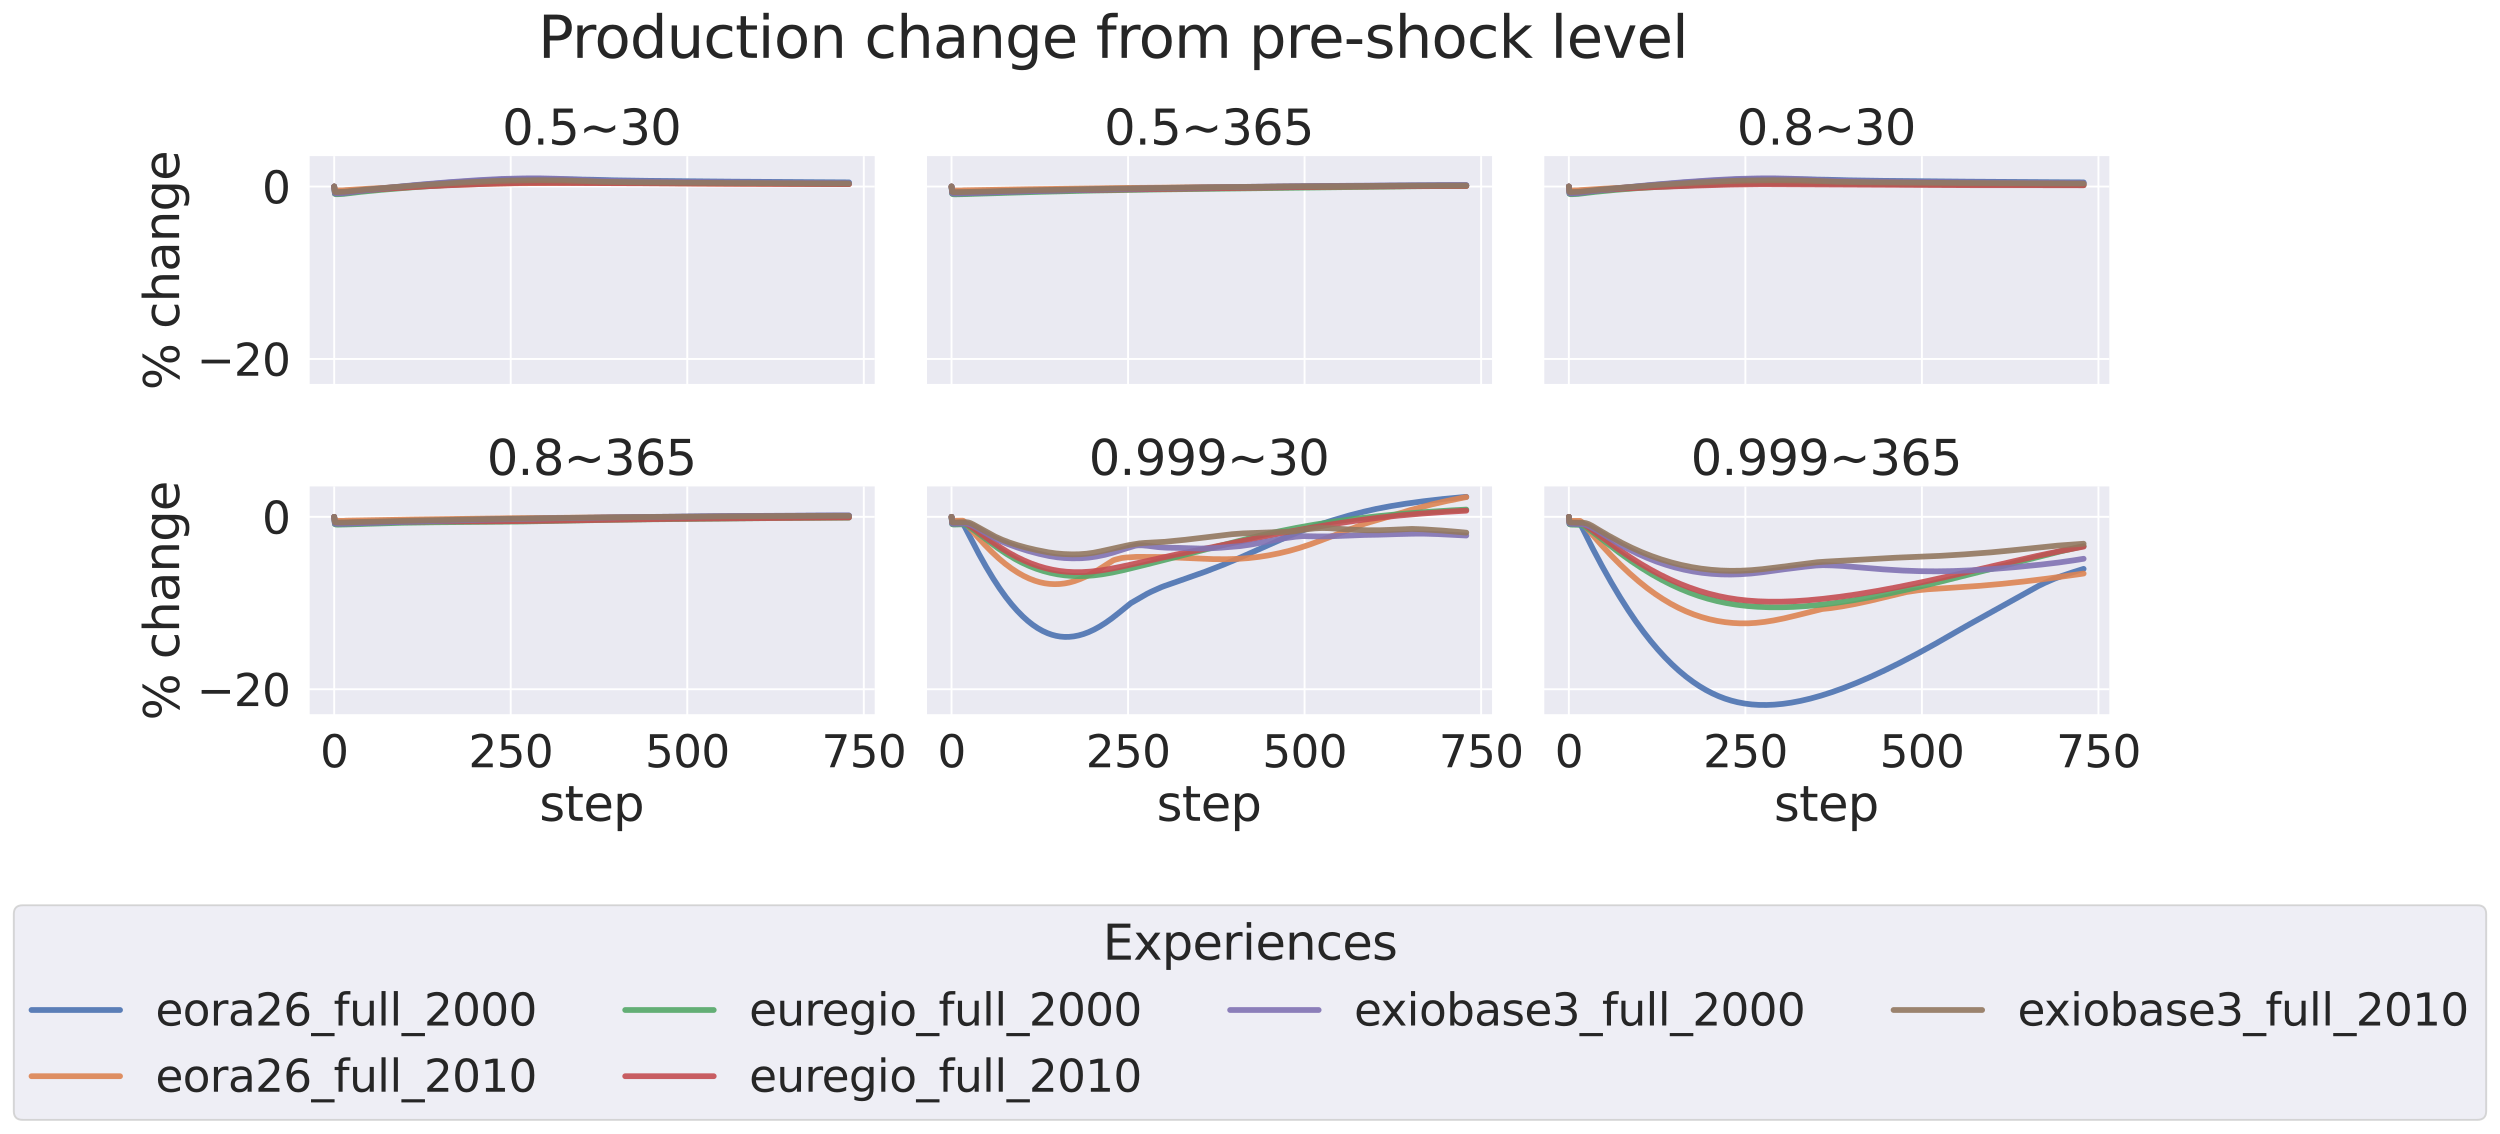 <?xml version="1.0" encoding="utf-8" standalone="no"?>
<!DOCTYPE svg PUBLIC "-//W3C//DTD SVG 1.1//EN"
  "http://www.w3.org/Graphics/SVG/1.1/DTD/svg11.dtd">
<svg xmlns:xlink="http://www.w3.org/1999/xlink" width="1304.438pt" height="591.517pt" viewBox="0 0 1304.438 591.517" xmlns="http://www.w3.org/2000/svg" version="1.1">
 <defs>
  <style type="text/css">*{stroke-linejoin: round; stroke-linecap: butt}</style>
 </defs>
 <g id="figure_1">
  <g id="patch_1">
   <path d="M 0 591.517 
L 1304.438 591.517 
L 1304.438 -0 
L 0 -0 
z
" style="fill: #ffffff"/>
  </g>
  <g id="axes_1">
   <g id="patch_2">
    <path d="M 160.943 200.937 
L 456.401 200.937 
L 456.401 81.456 
L 160.943 81.456 
z
" style="fill: #eaeaf2"/>
   </g>
   <g id="matplotlib.axis_1">
    <g id="xtick_1">
     <g id="line2d_1">
      <path d="M 174.373 200.937 
L 174.373 81.456 
" clip-path="url(#pa3c011d29b)" style="fill: none; stroke: #ffffff; stroke-linecap: round"/>
     </g>
    </g>
    <g id="xtick_2">
     <g id="line2d_2">
      <path d="M 266.485 200.937 
L 266.485 81.456 
" clip-path="url(#pa3c011d29b)" style="fill: none; stroke: #ffffff; stroke-linecap: round"/>
     </g>
    </g>
    <g id="xtick_3">
     <g id="line2d_3">
      <path d="M 358.597 200.937 
L 358.597 81.456 
" clip-path="url(#pa3c011d29b)" style="fill: none; stroke: #ffffff; stroke-linecap: round"/>
     </g>
    </g>
    <g id="xtick_4">
     <g id="line2d_4">
      <path d="M 450.709 200.937 
L 450.709 81.456 
" clip-path="url(#pa3c011d29b)" style="fill: none; stroke: #ffffff; stroke-linecap: round"/>
     </g>
    </g>
   </g>
   <g id="matplotlib.axis_2">
    <g id="ytick_1">
     <g id="line2d_5">
      <path d="M 160.943 187.288 
L 456.401 187.288 
" clip-path="url(#pa3c011d29b)" style="fill: none; stroke: #ffffff; stroke-linecap: round"/>
     </g>
     <g id="text_1">
      <!-- −20 -->
      <g style="fill: #262626" transform="translate(102.691 196.065) scale(0.231 -0.231)">
       <defs>
        <path id="DejaVuSans-2212" d="M 678 2272 
L 4684 2272 
L 4684 1741 
L 678 1741 
L 678 2272 
z
" transform="scale(0.016)"/>
        <path id="DejaVuSans-32" d="M 1228 531 
L 3431 531 
L 3431 0 
L 469 0 
L 469 531 
Q 828 903 1448 1529 
Q 2069 2156 2228 2338 
Q 2531 2678 2651 2914 
Q 2772 3150 2772 3378 
Q 2772 3750 2511 3984 
Q 2250 4219 1831 4219 
Q 1534 4219 1204 4116 
Q 875 4013 500 3803 
L 500 4441 
Q 881 4594 1212 4672 
Q 1544 4750 1819 4750 
Q 2544 4750 2975 4387 
Q 3406 4025 3406 3419 
Q 3406 3131 3298 2873 
Q 3191 2616 2906 2266 
Q 2828 2175 2409 1742 
Q 1991 1309 1228 531 
z
" transform="scale(0.016)"/>
        <path id="DejaVuSans-30" d="M 2034 4250 
Q 1547 4250 1301 3770 
Q 1056 3291 1056 2328 
Q 1056 1369 1301 889 
Q 1547 409 2034 409 
Q 2525 409 2770 889 
Q 3016 1369 3016 2328 
Q 3016 3291 2770 3770 
Q 2525 4250 2034 4250 
z
M 2034 4750 
Q 2819 4750 3233 4129 
Q 3647 3509 3647 2328 
Q 3647 1150 3233 529 
Q 2819 -91 2034 -91 
Q 1250 -91 836 529 
Q 422 1150 422 2328 
Q 422 3509 836 4129 
Q 1250 4750 2034 4750 
z
" transform="scale(0.016)"/>
       </defs>
       <use xlink:href="#DejaVuSans-2212"/>
       <use xlink:href="#DejaVuSans-32" x="83.789"/>
       <use xlink:href="#DejaVuSans-30" x="147.412"/>
      </g>
     </g>
    </g>
    <g id="ytick_2">
     <g id="line2d_6">
      <path d="M 160.943 97.327 
L 456.401 97.327 
" clip-path="url(#pa3c011d29b)" style="fill: none; stroke: #ffffff; stroke-linecap: round"/>
     </g>
     <g id="text_2">
      <!-- 0 -->
      <g style="fill: #262626" transform="translate(136.746 106.104) scale(0.231 -0.231)">
       <use xlink:href="#DejaVuSans-30"/>
      </g>
     </g>
    </g>
    <g id="text_3">
     <!-- % change -->
     <g style="fill: #262626" transform="translate(93.45 203.545) rotate(-90) scale(0.252 -0.252)">
      <defs>
       <path id="DejaVuSans-25" d="M 4653 2053 
Q 4381 2053 4226 1822 
Q 4072 1591 4072 1178 
Q 4072 772 4226 539 
Q 4381 306 4653 306 
Q 4919 306 5073 539 
Q 5228 772 5228 1178 
Q 5228 1588 5073 1820 
Q 4919 2053 4653 2053 
z
M 4653 2450 
Q 5147 2450 5437 2106 
Q 5728 1763 5728 1178 
Q 5728 594 5436 251 
Q 5144 -91 4653 -91 
Q 4153 -91 3862 251 
Q 3572 594 3572 1178 
Q 3572 1766 3864 2108 
Q 4156 2450 4653 2450 
z
M 1428 4353 
Q 1159 4353 1004 4120 
Q 850 3888 850 3481 
Q 850 3069 1003 2837 
Q 1156 2606 1428 2606 
Q 1700 2606 1854 2837 
Q 2009 3069 2009 3481 
Q 2009 3884 1853 4118 
Q 1697 4353 1428 4353 
z
M 4250 4750 
L 4750 4750 
L 1831 -91 
L 1331 -91 
L 4250 4750 
z
M 1428 4750 
Q 1922 4750 2215 4408 
Q 2509 4066 2509 3481 
Q 2509 2891 2217 2550 
Q 1925 2209 1428 2209 
Q 931 2209 642 2551 
Q 353 2894 353 3481 
Q 353 4063 643 4406 
Q 934 4750 1428 4750 
z
" transform="scale(0.016)"/>
       <path id="DejaVuSans-20" transform="scale(0.016)"/>
       <path id="DejaVuSans-63" d="M 3122 3366 
L 3122 2828 
Q 2878 2963 2633 3030 
Q 2388 3097 2138 3097 
Q 1578 3097 1268 2742 
Q 959 2388 959 1747 
Q 959 1106 1268 751 
Q 1578 397 2138 397 
Q 2388 397 2633 464 
Q 2878 531 3122 666 
L 3122 134 
Q 2881 22 2623 -34 
Q 2366 -91 2075 -91 
Q 1284 -91 818 406 
Q 353 903 353 1747 
Q 353 2603 823 3093 
Q 1294 3584 2113 3584 
Q 2378 3584 2631 3529 
Q 2884 3475 3122 3366 
z
" transform="scale(0.016)"/>
       <path id="DejaVuSans-68" d="M 3513 2113 
L 3513 0 
L 2938 0 
L 2938 2094 
Q 2938 2591 2744 2837 
Q 2550 3084 2163 3084 
Q 1697 3084 1428 2787 
Q 1159 2491 1159 1978 
L 1159 0 
L 581 0 
L 581 4863 
L 1159 4863 
L 1159 2956 
Q 1366 3272 1645 3428 
Q 1925 3584 2291 3584 
Q 2894 3584 3203 3211 
Q 3513 2838 3513 2113 
z
" transform="scale(0.016)"/>
       <path id="DejaVuSans-61" d="M 2194 1759 
Q 1497 1759 1228 1600 
Q 959 1441 959 1056 
Q 959 750 1161 570 
Q 1363 391 1709 391 
Q 2188 391 2477 730 
Q 2766 1069 2766 1631 
L 2766 1759 
L 2194 1759 
z
M 3341 1997 
L 3341 0 
L 2766 0 
L 2766 531 
Q 2569 213 2275 61 
Q 1981 -91 1556 -91 
Q 1019 -91 701 211 
Q 384 513 384 1019 
Q 384 1609 779 1909 
Q 1175 2209 1959 2209 
L 2766 2209 
L 2766 2266 
Q 2766 2663 2505 2880 
Q 2244 3097 1772 3097 
Q 1472 3097 1187 3025 
Q 903 2953 641 2809 
L 641 3341 
Q 956 3463 1253 3523 
Q 1550 3584 1831 3584 
Q 2591 3584 2966 3190 
Q 3341 2797 3341 1997 
z
" transform="scale(0.016)"/>
       <path id="DejaVuSans-6e" d="M 3513 2113 
L 3513 0 
L 2938 0 
L 2938 2094 
Q 2938 2591 2744 2837 
Q 2550 3084 2163 3084 
Q 1697 3084 1428 2787 
Q 1159 2491 1159 1978 
L 1159 0 
L 581 0 
L 581 3500 
L 1159 3500 
L 1159 2956 
Q 1366 3272 1645 3428 
Q 1925 3584 2291 3584 
Q 2894 3584 3203 3211 
Q 3513 2838 3513 2113 
z
" transform="scale(0.016)"/>
       <path id="DejaVuSans-67" d="M 2906 1791 
Q 2906 2416 2648 2759 
Q 2391 3103 1925 3103 
Q 1463 3103 1205 2759 
Q 947 2416 947 1791 
Q 947 1169 1205 825 
Q 1463 481 1925 481 
Q 2391 481 2648 825 
Q 2906 1169 2906 1791 
z
M 3481 434 
Q 3481 -459 3084 -895 
Q 2688 -1331 1869 -1331 
Q 1566 -1331 1297 -1286 
Q 1028 -1241 775 -1147 
L 775 -588 
Q 1028 -725 1275 -790 
Q 1522 -856 1778 -856 
Q 2344 -856 2625 -561 
Q 2906 -266 2906 331 
L 2906 616 
Q 2728 306 2450 153 
Q 2172 0 1784 0 
Q 1141 0 747 490 
Q 353 981 353 1791 
Q 353 2603 747 3093 
Q 1141 3584 1784 3584 
Q 2172 3584 2450 3431 
Q 2728 3278 2906 2969 
L 2906 3500 
L 3481 3500 
L 3481 434 
z
" transform="scale(0.016)"/>
       <path id="DejaVuSans-65" d="M 3597 1894 
L 3597 1613 
L 953 1613 
Q 991 1019 1311 708 
Q 1631 397 2203 397 
Q 2534 397 2845 478 
Q 3156 559 3463 722 
L 3463 178 
Q 3153 47 2828 -22 
Q 2503 -91 2169 -91 
Q 1331 -91 842 396 
Q 353 884 353 1716 
Q 353 2575 817 3079 
Q 1281 3584 2069 3584 
Q 2775 3584 3186 3129 
Q 3597 2675 3597 1894 
z
M 3022 2063 
Q 3016 2534 2758 2815 
Q 2500 3097 2075 3097 
Q 1594 3097 1305 2825 
Q 1016 2553 972 2059 
L 3022 2063 
z
" transform="scale(0.016)"/>
      </defs>
      <use xlink:href="#DejaVuSans-25"/>
      <use xlink:href="#DejaVuSans-20" x="95.02"/>
      <use xlink:href="#DejaVuSans-63" x="126.807"/>
      <use xlink:href="#DejaVuSans-68" x="181.787"/>
      <use xlink:href="#DejaVuSans-61" x="245.166"/>
      <use xlink:href="#DejaVuSans-6e" x="306.445"/>
      <use xlink:href="#DejaVuSans-67" x="369.824"/>
      <use xlink:href="#DejaVuSans-65" x="433.301"/>
     </g>
    </g>
   </g>
   <g id="PolyCollection_1"/>
   <g id="PolyCollection_2"/>
   <g id="PolyCollection_3"/>
   <g id="PolyCollection_4"/>
   <g id="PolyCollection_5"/>
   <g id="PolyCollection_6"/>
   <g id="line2d_7">
    <path d="M 174.373 97.327 
L 174.741 100.949 
L 175.478 101.081 
L 179.531 100.89 
L 180.268 100.706 
L 190.953 99.341 
L 204.954 97.826 
L 219.692 96.453 
L 234.798 95.267 
L 249.536 94.33 
L 262.8 93.699 
L 274.591 93.482 
L 289.329 93.479 
L 309.225 93.784 
L 319.91 94.077 
L 338.701 94.367 
L 382.546 94.788 
L 442.971 95.169 
L 442.971 95.169 
" clip-path="url(#pa3c011d29b)" style="fill: none; stroke: #4c72b0; stroke-opacity: 0.9; stroke-width: 3; stroke-linecap: round"/>
   </g>
   <g id="line2d_8">
    <path d="M 174.373 97.327 
L 174.741 99.303 
L 175.478 99.402 
L 179.531 99.321 
L 180.268 99.209 
L 192.795 98.43 
L 209.744 97.57 
L 232.219 96.639 
L 256.537 95.856 
L 269.432 95.61 
L 300.382 95.392 
L 317.331 95.441 
L 341.648 95.584 
L 375.177 95.826 
L 442.971 96.008 
L 442.971 96.008 
" clip-path="url(#pa3c011d29b)" style="fill: none; stroke: #dd8452; stroke-opacity: 0.9; stroke-width: 3; stroke-linecap: round"/>
   </g>
   <g id="line2d_9">
    <path d="M 174.373 97.327 
L 174.741 101.122 
L 175.11 101.315 
L 176.215 101.334 
L 180.268 101.045 
L 188.374 100.077 
L 198.69 99.08 
L 213.797 97.836 
L 230.745 96.659 
L 245.115 95.869 
L 260.59 95.246 
L 273.854 94.963 
L 288.223 94.915 
L 308.119 95.027 
L 349.017 95.263 
L 442.971 95.731 
L 442.971 95.731 
" clip-path="url(#pa3c011d29b)" style="fill: none; stroke: #55a868; stroke-opacity: 0.9; stroke-width: 3; stroke-linecap: round"/>
   </g>
   <g id="line2d_10">
    <path d="M 174.373 97.327 
L 174.741 100.31 
L 175.11 100.464 
L 176.215 100.478 
L 180.636 100.211 
L 190.585 99.293 
L 204.586 98.274 
L 222.64 97.19 
L 240.693 96.376 
L 259.484 95.726 
L 274.591 95.421 
L 287.486 95.411 
L 320.647 95.576 
L 442.971 96.079 
L 442.971 96.079 
" clip-path="url(#pa3c011d29b)" style="fill: none; stroke: #c44e52; stroke-opacity: 0.9; stroke-width: 3; stroke-linecap: round"/>
   </g>
   <g id="line2d_11">
    <path d="M 174.373 97.327 
L 174.741 100.804 
L 175.11 100.942 
L 176.952 100.887 
L 180.268 100.645 
L 188.374 99.542 
L 202.743 97.915 
L 217.113 96.507 
L 233.693 95.108 
L 248.799 94.054 
L 261.327 93.388 
L 273.485 93.076 
L 281.223 93.041 
L 291.539 93.299 
L 304.435 93.876 
L 310.699 94.182 
L 327.279 94.541 
L 356.018 94.907 
L 408.706 95.333 
L 442.971 95.529 
L 442.971 95.529 
" clip-path="url(#pa3c011d29b)" style="fill: none; stroke: #8172b3; stroke-opacity: 0.9; stroke-width: 3; stroke-linecap: round"/>
   </g>
   <g id="line2d_12">
    <path d="M 174.373 97.327 
L 174.741 100.117 
L 175.478 100.217 
L 179.9 100.021 
L 189.111 99.065 
L 205.322 97.665 
L 223.008 96.377 
L 241.43 95.251 
L 257.642 94.473 
L 266.853 94.212 
L 280.854 94.039 
L 293.75 94.158 
L 306.277 94.511 
L 314.751 94.867 
L 332.437 95.124 
L 366.703 95.416 
L 435.602 95.761 
L 442.971 95.788 
L 442.971 95.788 
" clip-path="url(#pa3c011d29b)" style="fill: none; stroke: #937860; stroke-opacity: 0.9; stroke-width: 3; stroke-linecap: round"/>
   </g>
   <g id="patch_3">
    <path d="M 160.943 200.937 
L 160.943 81.456 
" style="fill: none; stroke: #ffffff; stroke-width: 1.25; stroke-linejoin: miter; stroke-linecap: square"/>
   </g>
   <g id="patch_4">
    <path d="M 160.943 200.937 
L 456.401 200.937 
" style="fill: none; stroke: #ffffff; stroke-width: 1.25; stroke-linejoin: miter; stroke-linecap: square"/>
   </g>
   <g id="text_4">
    <!-- 0.5~30 -->
    <g style="fill: #262626" transform="translate(262.042 75.456) scale(0.252 -0.252)">
     <defs>
      <path id="DejaVuSans-2e" d="M 684 794 
L 1344 794 
L 1344 0 
L 684 0 
L 684 794 
z
" transform="scale(0.016)"/>
      <path id="DejaVuSans-35" d="M 691 4666 
L 3169 4666 
L 3169 4134 
L 1269 4134 
L 1269 2991 
Q 1406 3038 1543 3061 
Q 1681 3084 1819 3084 
Q 2600 3084 3056 2656 
Q 3513 2228 3513 1497 
Q 3513 744 3044 326 
Q 2575 -91 1722 -91 
Q 1428 -91 1123 -41 
Q 819 9 494 109 
L 494 744 
Q 775 591 1075 516 
Q 1375 441 1709 441 
Q 2250 441 2565 725 
Q 2881 1009 2881 1497 
Q 2881 1984 2565 2268 
Q 2250 2553 1709 2553 
Q 1456 2553 1204 2497 
Q 953 2441 691 2322 
L 691 4666 
z
" transform="scale(0.016)"/>
      <path id="DejaVuSans-7e" d="M 4684 2553 
L 4684 1997 
Q 4356 1750 4076 1644 
Q 3797 1538 3494 1538 
Q 3150 1538 2694 1722 
Q 2659 1734 2644 1741 
Q 2622 1750 2575 1766 
Q 2091 1959 1797 1959 
Q 1522 1959 1253 1839 
Q 984 1719 678 1459 
L 678 2016 
Q 1006 2263 1286 2370 
Q 1566 2478 1869 2478 
Q 2213 2478 2672 2291 
Q 2703 2278 2719 2272 
Q 2744 2263 2788 2247 
Q 3272 2053 3566 2053 
Q 3834 2053 4098 2172 
Q 4363 2291 4684 2553 
z
" transform="scale(0.016)"/>
      <path id="DejaVuSans-33" d="M 2597 2516 
Q 3050 2419 3304 2112 
Q 3559 1806 3559 1356 
Q 3559 666 3084 287 
Q 2609 -91 1734 -91 
Q 1441 -91 1130 -33 
Q 819 25 488 141 
L 488 750 
Q 750 597 1062 519 
Q 1375 441 1716 441 
Q 2309 441 2620 675 
Q 2931 909 2931 1356 
Q 2931 1769 2642 2001 
Q 2353 2234 1838 2234 
L 1294 2234 
L 1294 2753 
L 1863 2753 
Q 2328 2753 2575 2939 
Q 2822 3125 2822 3475 
Q 2822 3834 2567 4026 
Q 2313 4219 1838 4219 
Q 1578 4219 1281 4162 
Q 984 4106 628 3988 
L 628 4550 
Q 988 4650 1302 4700 
Q 1616 4750 1894 4750 
Q 2613 4750 3031 4423 
Q 3450 4097 3450 3541 
Q 3450 3153 3228 2886 
Q 3006 2619 2597 2516 
z
" transform="scale(0.016)"/>
     </defs>
     <use xlink:href="#DejaVuSans-30"/>
     <use xlink:href="#DejaVuSans-2e" x="63.623"/>
     <use xlink:href="#DejaVuSans-35" x="95.41"/>
     <use xlink:href="#DejaVuSans-7e" x="159.033"/>
     <use xlink:href="#DejaVuSans-33" x="242.822"/>
     <use xlink:href="#DejaVuSans-30" x="306.445"/>
    </g>
   </g>
  </g>
  <g id="axes_2">
   <g id="patch_5">
    <path d="M 483.047 200.937 
L 778.505 200.937 
L 778.505 81.456 
L 483.047 81.456 
z
" style="fill: #eaeaf2"/>
   </g>
   <g id="matplotlib.axis_3">
    <g id="xtick_5">
     <g id="line2d_13">
      <path d="M 496.477 200.937 
L 496.477 81.456 
" clip-path="url(#p0f9dd27f4f)" style="fill: none; stroke: #ffffff; stroke-linecap: round"/>
     </g>
    </g>
    <g id="xtick_6">
     <g id="line2d_14">
      <path d="M 588.589 200.937 
L 588.589 81.456 
" clip-path="url(#p0f9dd27f4f)" style="fill: none; stroke: #ffffff; stroke-linecap: round"/>
     </g>
    </g>
    <g id="xtick_7">
     <g id="line2d_15">
      <path d="M 680.701 200.937 
L 680.701 81.456 
" clip-path="url(#p0f9dd27f4f)" style="fill: none; stroke: #ffffff; stroke-linecap: round"/>
     </g>
    </g>
    <g id="xtick_8">
     <g id="line2d_16">
      <path d="M 772.813 200.937 
L 772.813 81.456 
" clip-path="url(#p0f9dd27f4f)" style="fill: none; stroke: #ffffff; stroke-linecap: round"/>
     </g>
    </g>
   </g>
   <g id="matplotlib.axis_4">
    <g id="ytick_3">
     <g id="line2d_17">
      <path d="M 483.047 187.288 
L 778.505 187.288 
" clip-path="url(#p0f9dd27f4f)" style="fill: none; stroke: #ffffff; stroke-linecap: round"/>
     </g>
    </g>
    <g id="ytick_4">
     <g id="line2d_18">
      <path d="M 483.047 97.327 
L 778.505 97.327 
" clip-path="url(#p0f9dd27f4f)" style="fill: none; stroke: #ffffff; stroke-linecap: round"/>
     </g>
    </g>
   </g>
   <g id="PolyCollection_7"/>
   <g id="PolyCollection_8"/>
   <g id="PolyCollection_9"/>
   <g id="PolyCollection_10"/>
   <g id="PolyCollection_11"/>
   <g id="PolyCollection_12"/>
   <g id="line2d_19">
    <path d="M 496.477 97.327 
L 496.845 100.949 
L 497.582 101.112 
L 501.635 101.108 
L 502.372 100.974 
L 529.269 100.09 
L 565.008 99.119 
L 602.222 98.328 
L 644.961 97.656 
L 693.965 97.115 
L 751.443 96.709 
L 765.076 96.723 
L 765.076 96.723 
" clip-path="url(#p0f9dd27f4f)" style="fill: none; stroke: #4c72b0; stroke-opacity: 0.9; stroke-width: 3; stroke-linecap: round"/>
   </g>
   <g id="line2d_20">
    <path d="M 496.477 97.327 
L 496.845 99.303 
L 497.582 99.416 
L 501.635 99.425 
L 502.741 99.329 
L 536.638 98.739 
L 586.747 98.081 
L 640.172 97.603 
L 708.335 97.223 
L 765.076 97.087 
L 765.076 97.087 
" clip-path="url(#p0f9dd27f4f)" style="fill: none; stroke: #dd8452; stroke-opacity: 0.9; stroke-width: 3; stroke-linecap: round"/>
   </g>
   <g id="line2d_21">
    <path d="M 496.477 97.327 
L 496.845 101.122 
L 497.214 101.329 
L 498.319 101.399 
L 503.109 101.294 
L 540.322 100.152 
L 570.903 99.409 
L 604.801 98.852 
L 747.39 97.063 
L 765.076 96.924 
L 765.076 96.924 
" clip-path="url(#p0f9dd27f4f)" style="fill: none; stroke: #55a868; stroke-opacity: 0.9; stroke-width: 3; stroke-linecap: round"/>
   </g>
   <g id="line2d_22">
    <path d="M 496.477 97.327 
L 496.845 100.31 
L 497.214 100.476 
L 498.688 100.53 
L 504.583 100.413 
L 545.849 99.423 
L 690.281 97.45 
L 739.284 97.084 
L 765.076 96.982 
L 765.076 96.982 
" clip-path="url(#p0f9dd27f4f)" style="fill: none; stroke: #c44e52; stroke-opacity: 0.9; stroke-width: 3; stroke-linecap: round"/>
   </g>
   <g id="line2d_23">
    <path d="M 496.477 97.327 
L 496.845 100.804 
L 497.214 100.958 
L 499.056 100.986 
L 504.583 100.852 
L 537.375 99.786 
L 573.851 98.832 
L 611.064 98.085 
L 655.278 97.421 
L 704.282 96.911 
L 757.338 96.572 
L 765.076 96.577 
L 765.076 96.577 
" clip-path="url(#p0f9dd27f4f)" style="fill: none; stroke: #8172b3; stroke-opacity: 0.9; stroke-width: 3; stroke-linecap: round"/>
   </g>
   <g id="line2d_24">
    <path d="M 496.477 97.327 
L 496.845 100.117 
L 497.582 100.242 
L 502.741 100.187 
L 538.48 99.27 
L 578.272 98.466 
L 620.644 97.832 
L 671.49 97.29 
L 732.652 96.873 
L 765.076 96.784 
L 765.076 96.784 
" clip-path="url(#p0f9dd27f4f)" style="fill: none; stroke: #937860; stroke-opacity: 0.9; stroke-width: 3; stroke-linecap: round"/>
   </g>
   <g id="patch_6">
    <path d="M 483.047 200.937 
L 483.047 81.456 
" style="fill: none; stroke: #ffffff; stroke-width: 1.25; stroke-linejoin: miter; stroke-linecap: square"/>
   </g>
   <g id="patch_7">
    <path d="M 483.047 200.937 
L 778.505 200.937 
" style="fill: none; stroke: #ffffff; stroke-width: 1.25; stroke-linejoin: miter; stroke-linecap: square"/>
   </g>
   <g id="text_5">
    <!-- 0.5~365 -->
    <g style="fill: #262626" transform="translate(576.13 75.456) scale(0.252 -0.252)">
     <defs>
      <path id="DejaVuSans-36" d="M 2113 2584 
Q 1688 2584 1439 2293 
Q 1191 2003 1191 1497 
Q 1191 994 1439 701 
Q 1688 409 2113 409 
Q 2538 409 2786 701 
Q 3034 994 3034 1497 
Q 3034 2003 2786 2293 
Q 2538 2584 2113 2584 
z
M 3366 4563 
L 3366 3988 
Q 3128 4100 2886 4159 
Q 2644 4219 2406 4219 
Q 1781 4219 1451 3797 
Q 1122 3375 1075 2522 
Q 1259 2794 1537 2939 
Q 1816 3084 2150 3084 
Q 2853 3084 3261 2657 
Q 3669 2231 3669 1497 
Q 3669 778 3244 343 
Q 2819 -91 2113 -91 
Q 1303 -91 875 529 
Q 447 1150 447 2328 
Q 447 3434 972 4092 
Q 1497 4750 2381 4750 
Q 2619 4750 2861 4703 
Q 3103 4656 3366 4563 
z
" transform="scale(0.016)"/>
     </defs>
     <use xlink:href="#DejaVuSans-30"/>
     <use xlink:href="#DejaVuSans-2e" x="63.623"/>
     <use xlink:href="#DejaVuSans-35" x="95.41"/>
     <use xlink:href="#DejaVuSans-7e" x="159.033"/>
     <use xlink:href="#DejaVuSans-33" x="242.822"/>
     <use xlink:href="#DejaVuSans-36" x="306.445"/>
     <use xlink:href="#DejaVuSans-35" x="370.068"/>
    </g>
   </g>
  </g>
  <g id="axes_3">
   <g id="patch_8">
    <path d="M 805.151 200.937 
L 1100.61 200.937 
L 1100.61 81.456 
L 805.151 81.456 
z
" style="fill: #eaeaf2"/>
   </g>
   <g id="matplotlib.axis_5">
    <g id="xtick_9">
     <g id="line2d_25">
      <path d="M 818.581 200.937 
L 818.581 81.456 
" clip-path="url(#p3a40991339)" style="fill: none; stroke: #ffffff; stroke-linecap: round"/>
     </g>
    </g>
    <g id="xtick_10">
     <g id="line2d_26">
      <path d="M 910.693 200.937 
L 910.693 81.456 
" clip-path="url(#p3a40991339)" style="fill: none; stroke: #ffffff; stroke-linecap: round"/>
     </g>
    </g>
    <g id="xtick_11">
     <g id="line2d_27">
      <path d="M 1002.805 200.937 
L 1002.805 81.456 
" clip-path="url(#p3a40991339)" style="fill: none; stroke: #ffffff; stroke-linecap: round"/>
     </g>
    </g>
    <g id="xtick_12">
     <g id="line2d_28">
      <path d="M 1094.917 200.937 
L 1094.917 81.456 
" clip-path="url(#p3a40991339)" style="fill: none; stroke: #ffffff; stroke-linecap: round"/>
     </g>
    </g>
   </g>
   <g id="matplotlib.axis_6">
    <g id="ytick_5">
     <g id="line2d_29">
      <path d="M 805.151 187.288 
L 1100.61 187.288 
" clip-path="url(#p3a40991339)" style="fill: none; stroke: #ffffff; stroke-linecap: round"/>
     </g>
    </g>
    <g id="ytick_6">
     <g id="line2d_30">
      <path d="M 805.151 97.327 
L 1100.61 97.327 
" clip-path="url(#p3a40991339)" style="fill: none; stroke: #ffffff; stroke-linecap: round"/>
     </g>
    </g>
   </g>
   <g id="PolyCollection_13"/>
   <g id="PolyCollection_14"/>
   <g id="PolyCollection_15"/>
   <g id="PolyCollection_16"/>
   <g id="PolyCollection_17"/>
   <g id="PolyCollection_18"/>
   <g id="line2d_31">
    <path d="M 818.581 97.327 
L 818.95 100.949 
L 819.686 101.081 
L 823.739 100.89 
L 824.476 100.706 
L 835.161 99.341 
L 849.162 97.826 
L 863.9 96.453 
L 879.007 95.267 
L 893.744 94.33 
L 907.009 93.699 
L 918.799 93.482 
L 933.537 93.479 
L 953.433 93.784 
L 964.118 94.077 
L 982.909 94.367 
L 1026.754 94.788 
L 1087.18 95.169 
L 1087.18 95.169 
" clip-path="url(#p3a40991339)" style="fill: none; stroke: #4c72b0; stroke-opacity: 0.9; stroke-width: 3; stroke-linecap: round"/>
   </g>
   <g id="line2d_32">
    <path d="M 818.581 97.327 
L 818.95 99.303 
L 819.686 99.402 
L 823.739 99.321 
L 824.476 99.209 
L 837.003 98.43 
L 853.952 97.57 
L 876.427 96.639 
L 900.745 95.856 
L 913.641 95.61 
L 944.59 95.392 
L 961.539 95.441 
L 985.856 95.584 
L 1019.385 95.826 
L 1087.18 96.008 
L 1087.18 96.008 
" clip-path="url(#p3a40991339)" style="fill: none; stroke: #dd8452; stroke-opacity: 0.9; stroke-width: 3; stroke-linecap: round"/>
   </g>
   <g id="line2d_33">
    <path d="M 818.581 97.327 
L 818.95 101.122 
L 819.318 101.315 
L 820.423 101.334 
L 824.476 101.045 
L 832.582 100.077 
L 842.899 99.083 
L 854.689 98.15 
L 866.479 97.445 
L 887.849 96.428 
L 904.798 95.819 
L 918.43 95.576 
L 932.063 95.579 
L 952.328 95.775 
L 992.12 96.115 
L 1080.179 96.599 
L 1087.18 96.618 
L 1087.18 96.618 
" clip-path="url(#p3a40991339)" style="fill: none; stroke: #55a868; stroke-opacity: 0.9; stroke-width: 3; stroke-linecap: round"/>
   </g>
   <g id="line2d_34">
    <path d="M 818.581 97.327 
L 818.95 100.31 
L 819.318 100.464 
L 820.423 100.478 
L 824.845 100.211 
L 834.793 99.293 
L 846.583 98.45 
L 860.216 97.74 
L 884.165 96.852 
L 903.324 96.315 
L 919.167 96.101 
L 935.379 96.173 
L 1028.965 96.616 
L 1087.18 96.663 
L 1087.18 96.663 
" clip-path="url(#p3a40991339)" style="fill: none; stroke: #c44e52; stroke-opacity: 0.9; stroke-width: 3; stroke-linecap: round"/>
   </g>
   <g id="line2d_35">
    <path d="M 818.581 97.327 
L 818.95 100.804 
L 819.318 100.942 
L 821.16 100.887 
L 824.476 100.645 
L 832.582 99.542 
L 846.952 97.915 
L 861.321 96.507 
L 877.901 95.108 
L 893.008 94.054 
L 905.535 93.388 
L 917.694 93.076 
L 925.431 93.041 
L 935.748 93.299 
L 948.643 93.876 
L 954.907 94.182 
L 971.487 94.541 
L 1000.226 94.907 
L 1052.914 95.333 
L 1087.18 95.529 
L 1087.18 95.529 
" clip-path="url(#p3a40991339)" style="fill: none; stroke: #8172b3; stroke-opacity: 0.9; stroke-width: 3; stroke-linecap: round"/>
   </g>
   <g id="line2d_36">
    <path d="M 818.581 97.327 
L 818.95 100.117 
L 819.686 100.217 
L 824.108 100.021 
L 833.319 99.065 
L 849.531 97.665 
L 867.216 96.377 
L 885.639 95.251 
L 901.85 94.473 
L 911.062 94.212 
L 925.063 94.039 
L 937.958 94.158 
L 950.485 94.511 
L 958.96 94.867 
L 976.645 95.124 
L 1010.911 95.416 
L 1079.811 95.761 
L 1087.18 95.788 
L 1087.18 95.788 
" clip-path="url(#p3a40991339)" style="fill: none; stroke: #937860; stroke-opacity: 0.9; stroke-width: 3; stroke-linecap: round"/>
   </g>
   <g id="patch_9">
    <path d="M 805.151 200.937 
L 805.151 81.456 
" style="fill: none; stroke: #ffffff; stroke-width: 1.25; stroke-linejoin: miter; stroke-linecap: square"/>
   </g>
   <g id="patch_10">
    <path d="M 805.151 200.937 
L 1100.61 200.937 
" style="fill: none; stroke: #ffffff; stroke-width: 1.25; stroke-linejoin: miter; stroke-linecap: square"/>
   </g>
   <g id="text_6">
    <!-- 0.8~30 -->
    <g style="fill: #262626" transform="translate(906.251 75.456) scale(0.252 -0.252)">
     <defs>
      <path id="DejaVuSans-38" d="M 2034 2216 
Q 1584 2216 1326 1975 
Q 1069 1734 1069 1313 
Q 1069 891 1326 650 
Q 1584 409 2034 409 
Q 2484 409 2743 651 
Q 3003 894 3003 1313 
Q 3003 1734 2745 1975 
Q 2488 2216 2034 2216 
z
M 1403 2484 
Q 997 2584 770 2862 
Q 544 3141 544 3541 
Q 544 4100 942 4425 
Q 1341 4750 2034 4750 
Q 2731 4750 3128 4425 
Q 3525 4100 3525 3541 
Q 3525 3141 3298 2862 
Q 3072 2584 2669 2484 
Q 3125 2378 3379 2068 
Q 3634 1759 3634 1313 
Q 3634 634 3220 271 
Q 2806 -91 2034 -91 
Q 1263 -91 848 271 
Q 434 634 434 1313 
Q 434 1759 690 2068 
Q 947 2378 1403 2484 
z
M 1172 3481 
Q 1172 3119 1398 2916 
Q 1625 2713 2034 2713 
Q 2441 2713 2670 2916 
Q 2900 3119 2900 3481 
Q 2900 3844 2670 4047 
Q 2441 4250 2034 4250 
Q 1625 4250 1398 4047 
Q 1172 3844 1172 3481 
z
" transform="scale(0.016)"/>
     </defs>
     <use xlink:href="#DejaVuSans-30"/>
     <use xlink:href="#DejaVuSans-2e" x="63.623"/>
     <use xlink:href="#DejaVuSans-38" x="95.41"/>
     <use xlink:href="#DejaVuSans-7e" x="159.033"/>
     <use xlink:href="#DejaVuSans-33" x="242.822"/>
     <use xlink:href="#DejaVuSans-30" x="306.445"/>
    </g>
   </g>
  </g>
  <g id="axes_4">
   <g id="patch_11">
    <path d="M 160.943 373.284 
L 456.401 373.284 
L 456.401 253.803 
L 160.943 253.803 
z
" style="fill: #eaeaf2"/>
   </g>
   <g id="matplotlib.axis_7">
    <g id="xtick_13">
     <g id="line2d_37">
      <path d="M 174.373 373.284 
L 174.373 253.803 
" clip-path="url(#p5670c48628)" style="fill: none; stroke: #ffffff; stroke-linecap: round"/>
     </g>
     <g id="text_7">
      <!-- 0 -->
      <g style="fill: #262626" transform="translate(167.024 400.336) scale(0.231 -0.231)">
       <use xlink:href="#DejaVuSans-30"/>
      </g>
     </g>
    </g>
    <g id="xtick_14">
     <g id="line2d_38">
      <path d="M 266.485 373.284 
L 266.485 253.803 
" clip-path="url(#p5670c48628)" style="fill: none; stroke: #ffffff; stroke-linecap: round"/>
     </g>
     <g id="text_8">
      <!-- 250 -->
      <g style="fill: #262626" transform="translate(244.439 400.336) scale(0.231 -0.231)">
       <use xlink:href="#DejaVuSans-32"/>
       <use xlink:href="#DejaVuSans-35" x="63.623"/>
       <use xlink:href="#DejaVuSans-30" x="127.246"/>
      </g>
     </g>
    </g>
    <g id="xtick_15">
     <g id="line2d_39">
      <path d="M 358.597 373.284 
L 358.597 253.803 
" clip-path="url(#p5670c48628)" style="fill: none; stroke: #ffffff; stroke-linecap: round"/>
     </g>
     <g id="text_9">
      <!-- 500 -->
      <g style="fill: #262626" transform="translate(336.551 400.336) scale(0.231 -0.231)">
       <use xlink:href="#DejaVuSans-35"/>
       <use xlink:href="#DejaVuSans-30" x="63.623"/>
       <use xlink:href="#DejaVuSans-30" x="127.246"/>
      </g>
     </g>
    </g>
    <g id="xtick_16">
     <g id="line2d_40">
      <path d="M 450.709 373.284 
L 450.709 253.803 
" clip-path="url(#p5670c48628)" style="fill: none; stroke: #ffffff; stroke-linecap: round"/>
     </g>
     <g id="text_10">
      <!-- 750 -->
      <g style="fill: #262626" transform="translate(428.663 400.336) scale(0.231 -0.231)">
       <defs>
        <path id="DejaVuSans-37" d="M 525 4666 
L 3525 4666 
L 3525 4397 
L 1831 0 
L 1172 0 
L 2766 4134 
L 525 4134 
L 525 4666 
z
" transform="scale(0.016)"/>
       </defs>
       <use xlink:href="#DejaVuSans-37"/>
       <use xlink:href="#DejaVuSans-35" x="63.623"/>
       <use xlink:href="#DejaVuSans-30" x="127.246"/>
      </g>
     </g>
    </g>
    <g id="text_11">
     <!-- step -->
     <g style="fill: #262626" transform="translate(281.417 428.289) scale(0.252 -0.252)">
      <defs>
       <path id="DejaVuSans-73" d="M 2834 3397 
L 2834 2853 
Q 2591 2978 2328 3040 
Q 2066 3103 1784 3103 
Q 1356 3103 1142 2972 
Q 928 2841 928 2578 
Q 928 2378 1081 2264 
Q 1234 2150 1697 2047 
L 1894 2003 
Q 2506 1872 2764 1633 
Q 3022 1394 3022 966 
Q 3022 478 2636 193 
Q 2250 -91 1575 -91 
Q 1294 -91 989 -36 
Q 684 19 347 128 
L 347 722 
Q 666 556 975 473 
Q 1284 391 1588 391 
Q 1994 391 2212 530 
Q 2431 669 2431 922 
Q 2431 1156 2273 1281 
Q 2116 1406 1581 1522 
L 1381 1569 
Q 847 1681 609 1914 
Q 372 2147 372 2553 
Q 372 3047 722 3315 
Q 1072 3584 1716 3584 
Q 2034 3584 2315 3537 
Q 2597 3491 2834 3397 
z
" transform="scale(0.016)"/>
       <path id="DejaVuSans-74" d="M 1172 4494 
L 1172 3500 
L 2356 3500 
L 2356 3053 
L 1172 3053 
L 1172 1153 
Q 1172 725 1289 603 
Q 1406 481 1766 481 
L 2356 481 
L 2356 0 
L 1766 0 
Q 1100 0 847 248 
Q 594 497 594 1153 
L 594 3053 
L 172 3053 
L 172 3500 
L 594 3500 
L 594 4494 
L 1172 4494 
z
" transform="scale(0.016)"/>
       <path id="DejaVuSans-70" d="M 1159 525 
L 1159 -1331 
L 581 -1331 
L 581 3500 
L 1159 3500 
L 1159 2969 
Q 1341 3281 1617 3432 
Q 1894 3584 2278 3584 
Q 2916 3584 3314 3078 
Q 3713 2572 3713 1747 
Q 3713 922 3314 415 
Q 2916 -91 2278 -91 
Q 1894 -91 1617 61 
Q 1341 213 1159 525 
z
M 3116 1747 
Q 3116 2381 2855 2742 
Q 2594 3103 2138 3103 
Q 1681 3103 1420 2742 
Q 1159 2381 1159 1747 
Q 1159 1113 1420 752 
Q 1681 391 2138 391 
Q 2594 391 2855 752 
Q 3116 1113 3116 1747 
z
" transform="scale(0.016)"/>
      </defs>
      <use xlink:href="#DejaVuSans-73"/>
      <use xlink:href="#DejaVuSans-74" x="52.1"/>
      <use xlink:href="#DejaVuSans-65" x="91.309"/>
      <use xlink:href="#DejaVuSans-70" x="152.832"/>
     </g>
    </g>
   </g>
   <g id="matplotlib.axis_8">
    <g id="ytick_7">
     <g id="line2d_41">
      <path d="M 160.943 359.636 
L 456.401 359.636 
" clip-path="url(#p5670c48628)" style="fill: none; stroke: #ffffff; stroke-linecap: round"/>
     </g>
     <g id="text_12">
      <!-- −20 -->
      <g style="fill: #262626" transform="translate(102.691 368.412) scale(0.231 -0.231)">
       <use xlink:href="#DejaVuSans-2212"/>
       <use xlink:href="#DejaVuSans-32" x="83.789"/>
       <use xlink:href="#DejaVuSans-30" x="147.412"/>
      </g>
     </g>
    </g>
    <g id="ytick_8">
     <g id="line2d_42">
      <path d="M 160.943 269.675 
L 456.401 269.675 
" clip-path="url(#p5670c48628)" style="fill: none; stroke: #ffffff; stroke-linecap: round"/>
     </g>
     <g id="text_13">
      <!-- 0 -->
      <g style="fill: #262626" transform="translate(136.746 278.451) scale(0.231 -0.231)">
       <use xlink:href="#DejaVuSans-30"/>
      </g>
     </g>
    </g>
    <g id="text_14">
     <!-- % change -->
     <g style="fill: #262626" transform="translate(93.45 375.892) rotate(-90) scale(0.252 -0.252)">
      <use xlink:href="#DejaVuSans-25"/>
      <use xlink:href="#DejaVuSans-20" x="95.02"/>
      <use xlink:href="#DejaVuSans-63" x="126.807"/>
      <use xlink:href="#DejaVuSans-68" x="181.787"/>
      <use xlink:href="#DejaVuSans-61" x="245.166"/>
      <use xlink:href="#DejaVuSans-6e" x="306.445"/>
      <use xlink:href="#DejaVuSans-67" x="369.824"/>
      <use xlink:href="#DejaVuSans-65" x="433.301"/>
     </g>
    </g>
   </g>
   <g id="PolyCollection_19"/>
   <g id="PolyCollection_20"/>
   <g id="PolyCollection_21"/>
   <g id="PolyCollection_22"/>
   <g id="PolyCollection_23"/>
   <g id="PolyCollection_24"/>
   <g id="line2d_43">
    <path d="M 174.373 269.675 
L 174.741 273.296 
L 175.478 273.459 
L 179.531 273.456 
L 180.268 273.321 
L 207.165 272.438 
L 242.904 271.466 
L 280.117 270.675 
L 322.857 270.003 
L 371.861 269.462 
L 429.339 269.056 
L 442.971 269.07 
L 442.971 269.07 
" clip-path="url(#p5670c48628)" style="fill: none; stroke: #4c72b0; stroke-opacity: 0.9; stroke-width: 3; stroke-linecap: round"/>
   </g>
   <g id="line2d_44">
    <path d="M 174.373 269.675 
L 174.741 271.65 
L 175.478 271.763 
L 179.531 271.772 
L 180.636 271.676 
L 214.534 271.086 
L 264.643 270.428 
L 318.068 269.95 
L 386.23 269.57 
L 442.971 269.434 
L 442.971 269.434 
" clip-path="url(#p5670c48628)" style="fill: none; stroke: #dd8452; stroke-opacity: 0.9; stroke-width: 3; stroke-linecap: round"/>
   </g>
   <g id="line2d_45">
    <path d="M 174.373 269.675 
L 174.741 273.47 
L 175.11 273.677 
L 176.215 273.747 
L 181.005 273.641 
L 210.112 272.771 
L 227.061 272.508 
L 272.38 272.12 
L 316.225 271.281 
L 339.438 270.963 
L 405.021 270.309 
L 442.971 270.081 
L 442.971 270.081 
" clip-path="url(#p5670c48628)" style="fill: none; stroke: #55a868; stroke-opacity: 0.9; stroke-width: 3; stroke-linecap: round"/>
   </g>
   <g id="line2d_46">
    <path d="M 174.373 269.675 
L 174.741 272.657 
L 175.11 272.823 
L 176.584 272.878 
L 182.479 272.76 
L 208.638 272.175 
L 227.798 272.03 
L 260.221 271.994 
L 288.223 271.662 
L 350.491 270.713 
L 421.601 270.124 
L 442.971 269.996 
L 442.971 269.996 
" clip-path="url(#p5670c48628)" style="fill: none; stroke: #c44e52; stroke-opacity: 0.9; stroke-width: 3; stroke-linecap: round"/>
   </g>
   <g id="line2d_47">
    <path d="M 174.373 269.675 
L 174.741 273.151 
L 175.11 273.305 
L 176.952 273.333 
L 182.479 273.199 
L 215.271 272.134 
L 251.747 271.179 
L 288.96 270.432 
L 333.174 269.768 
L 382.177 269.258 
L 435.234 268.919 
L 442.971 268.925 
L 442.971 268.925 
" clip-path="url(#p5670c48628)" style="fill: none; stroke: #8172b3; stroke-opacity: 0.9; stroke-width: 3; stroke-linecap: round"/>
   </g>
   <g id="line2d_48">
    <path d="M 174.373 269.675 
L 174.741 272.464 
L 175.478 272.589 
L 180.636 272.534 
L 216.376 271.617 
L 256.168 270.813 
L 298.54 270.179 
L 349.386 269.637 
L 410.548 269.22 
L 442.971 269.131 
L 442.971 269.131 
" clip-path="url(#p5670c48628)" style="fill: none; stroke: #937860; stroke-opacity: 0.9; stroke-width: 3; stroke-linecap: round"/>
   </g>
   <g id="patch_12">
    <path d="M 160.943 373.284 
L 160.943 253.803 
" style="fill: none; stroke: #ffffff; stroke-width: 1.25; stroke-linejoin: miter; stroke-linecap: square"/>
   </g>
   <g id="patch_13">
    <path d="M 160.943 373.284 
L 456.401 373.284 
" style="fill: none; stroke: #ffffff; stroke-width: 1.25; stroke-linejoin: miter; stroke-linecap: square"/>
   </g>
   <g id="text_15">
    <!-- 0.8~365 -->
    <g style="fill: #262626" transform="translate(254.026 247.803) scale(0.252 -0.252)">
     <use xlink:href="#DejaVuSans-30"/>
     <use xlink:href="#DejaVuSans-2e" x="63.623"/>
     <use xlink:href="#DejaVuSans-38" x="95.41"/>
     <use xlink:href="#DejaVuSans-7e" x="159.033"/>
     <use xlink:href="#DejaVuSans-33" x="242.822"/>
     <use xlink:href="#DejaVuSans-36" x="306.445"/>
     <use xlink:href="#DejaVuSans-35" x="370.068"/>
    </g>
   </g>
  </g>
  <g id="axes_5">
   <g id="patch_14">
    <path d="M 483.047 373.284 
L 778.505 373.284 
L 778.505 253.803 
L 483.047 253.803 
z
" style="fill: #eaeaf2"/>
   </g>
   <g id="matplotlib.axis_9">
    <g id="xtick_17">
     <g id="line2d_49">
      <path d="M 496.477 373.284 
L 496.477 253.803 
" clip-path="url(#pe16865311c)" style="fill: none; stroke: #ffffff; stroke-linecap: round"/>
     </g>
     <g id="text_16">
      <!-- 0 -->
      <g style="fill: #262626" transform="translate(489.128 400.336) scale(0.231 -0.231)">
       <use xlink:href="#DejaVuSans-30"/>
      </g>
     </g>
    </g>
    <g id="xtick_18">
     <g id="line2d_50">
      <path d="M 588.589 373.284 
L 588.589 253.803 
" clip-path="url(#pe16865311c)" style="fill: none; stroke: #ffffff; stroke-linecap: round"/>
     </g>
     <g id="text_17">
      <!-- 250 -->
      <g style="fill: #262626" transform="translate(566.543 400.336) scale(0.231 -0.231)">
       <use xlink:href="#DejaVuSans-32"/>
       <use xlink:href="#DejaVuSans-35" x="63.623"/>
       <use xlink:href="#DejaVuSans-30" x="127.246"/>
      </g>
     </g>
    </g>
    <g id="xtick_19">
     <g id="line2d_51">
      <path d="M 680.701 373.284 
L 680.701 253.803 
" clip-path="url(#pe16865311c)" style="fill: none; stroke: #ffffff; stroke-linecap: round"/>
     </g>
     <g id="text_18">
      <!-- 500 -->
      <g style="fill: #262626" transform="translate(658.655 400.336) scale(0.231 -0.231)">
       <use xlink:href="#DejaVuSans-35"/>
       <use xlink:href="#DejaVuSans-30" x="63.623"/>
       <use xlink:href="#DejaVuSans-30" x="127.246"/>
      </g>
     </g>
    </g>
    <g id="xtick_20">
     <g id="line2d_52">
      <path d="M 772.813 373.284 
L 772.813 253.803 
" clip-path="url(#pe16865311c)" style="fill: none; stroke: #ffffff; stroke-linecap: round"/>
     </g>
     <g id="text_19">
      <!-- 750 -->
      <g style="fill: #262626" transform="translate(750.767 400.336) scale(0.231 -0.231)">
       <use xlink:href="#DejaVuSans-37"/>
       <use xlink:href="#DejaVuSans-35" x="63.623"/>
       <use xlink:href="#DejaVuSans-30" x="127.246"/>
      </g>
     </g>
    </g>
    <g id="text_20">
     <!-- step -->
     <g style="fill: #262626" transform="translate(603.521 428.289) scale(0.252 -0.252)">
      <use xlink:href="#DejaVuSans-73"/>
      <use xlink:href="#DejaVuSans-74" x="52.1"/>
      <use xlink:href="#DejaVuSans-65" x="91.309"/>
      <use xlink:href="#DejaVuSans-70" x="152.832"/>
     </g>
    </g>
   </g>
   <g id="matplotlib.axis_10">
    <g id="ytick_9">
     <g id="line2d_53">
      <path d="M 483.047 359.636 
L 778.505 359.636 
" clip-path="url(#pe16865311c)" style="fill: none; stroke: #ffffff; stroke-linecap: round"/>
     </g>
    </g>
    <g id="ytick_10">
     <g id="line2d_54">
      <path d="M 483.047 269.675 
L 778.505 269.675 
" clip-path="url(#pe16865311c)" style="fill: none; stroke: #ffffff; stroke-linecap: round"/>
     </g>
    </g>
   </g>
   <g id="PolyCollection_25"/>
   <g id="PolyCollection_26"/>
   <g id="PolyCollection_27"/>
   <g id="PolyCollection_28"/>
   <g id="PolyCollection_29"/>
   <g id="PolyCollection_30"/>
   <g id="line2d_55">
    <path d="M 496.477 269.675 
L 496.845 273.296 
L 497.582 273.428 
L 501.635 273.298 
L 502.004 273.21 
L 502.372 273.407 
L 502.741 273.778 
L 503.477 275.047 
L 510.846 289.191 
L 514.531 295.77 
L 518.215 301.878 
L 521.531 306.94 
L 524.847 311.569 
L 527.795 315.297 
L 530.743 318.658 
L 533.69 321.655 
L 536.269 323.973 
L 538.848 326.004 
L 541.428 327.749 
L 544.007 329.208 
L 546.586 330.382 
L 548.797 331.171 
L 551.007 331.753 
L 553.218 332.135 
L 555.429 332.32 
L 557.639 332.31 
L 560.218 332.057 
L 562.798 331.554 
L 565.377 330.813 
L 567.956 329.847 
L 570.903 328.484 
L 573.851 326.863 
L 576.799 325.002 
L 580.115 322.648 
L 583.799 319.757 
L 590.063 314.685 
L 598.537 309.798 
L 600.748 308.701 
L 605.906 306.394 
L 607.748 305.699 
L 614.012 303.525 
L 629.118 298.201 
L 638.329 294.64 
L 646.435 291.247 
L 655.646 287.144 
L 672.964 279.468 
L 678.859 277.097 
L 686.596 274.308 
L 695.807 271.384 
L 703.913 268.991 
L 711.651 266.991 
L 718.283 265.482 
L 725.652 264.085 
L 733.389 262.828 
L 742.6 261.565 
L 752.917 260.379 
L 764.339 259.297 
L 765.076 259.234 
L 765.076 259.234 
" clip-path="url(#pe16865311c)" style="fill: none; stroke: #4c72b0; stroke-opacity: 0.9; stroke-width: 3; stroke-linecap: round"/>
   </g>
   <g id="line2d_56">
    <path d="M 496.477 269.675 
L 496.845 271.65 
L 497.582 271.749 
L 501.635 271.676 
L 502.372 271.668 
L 502.741 271.852 
L 503.477 272.56 
L 509.373 279.373 
L 513.794 284.22 
L 517.478 287.957 
L 521.163 291.377 
L 524.479 294.162 
L 527.795 296.64 
L 531.111 298.807 
L 534.059 300.468 
L 537.006 301.87 
L 539.954 303.009 
L 542.533 303.781 
L 545.112 304.335 
L 547.691 304.673 
L 550.27 304.799 
L 552.849 304.718 
L 555.429 304.432 
L 558.008 303.934 
L 560.587 303.223 
L 563.534 302.167 
L 566.482 300.875 
L 569.798 299.185 
L 573.483 297.058 
L 578.272 294.005 
L 580.852 292.388 
L 581.957 292.002 
L 585.273 291.174 
L 587.484 290.901 
L 593.01 290.553 
L 607.38 290.638 
L 632.803 291.73 
L 639.803 291.789 
L 645.698 291.612 
L 651.225 291.217 
L 656.752 290.584 
L 661.91 289.777 
L 667.437 288.681 
L 672.964 287.347 
L 678.122 285.864 
L 683.649 284.034 
L 689.912 281.722 
L 712.387 273.128 
L 720.862 270.68 
L 735.968 266.127 
L 747.022 263.192 
L 755.127 261.359 
L 763.97 259.579 
L 765.076 259.371 
L 765.076 259.371 
" clip-path="url(#pe16865311c)" style="fill: none; stroke: #dd8452; stroke-opacity: 0.9; stroke-width: 3; stroke-linecap: round"/>
   </g>
   <g id="line2d_57">
    <path d="M 496.477 269.675 
L 496.845 273.47 
L 497.214 273.662 
L 498.319 273.681 
L 502.741 273.551 
L 503.846 273.895 
L 504.951 274.419 
L 506.793 275.607 
L 509.741 277.759 
L 520.426 285.837 
L 525.216 289.037 
L 529.637 291.676 
L 533.322 293.617 
L 537.006 295.303 
L 540.691 296.74 
L 544.375 297.94 
L 548.06 298.906 
L 551.744 299.656 
L 555.429 300.183 
L 559.113 300.5 
L 562.798 300.612 
L 566.851 300.514 
L 570.903 300.198 
L 575.325 299.623 
L 580.483 298.716 
L 586.378 297.442 
L 597.8 294.633 
L 656.752 279.651 
L 667.437 277.243 
L 676.28 275.471 
L 685.859 273.758 
L 696.544 272.094 
L 706.492 270.756 
L 718.283 269.399 
L 730.441 268.223 
L 743.706 267.169 
L 758.075 266.258 
L 765.076 265.891 
L 765.076 265.891 
" clip-path="url(#pe16865311c)" style="fill: none; stroke: #55a868; stroke-opacity: 0.9; stroke-width: 3; stroke-linecap: round"/>
   </g>
   <g id="line2d_58">
    <path d="M 496.477 269.675 
L 496.845 272.657 
L 497.214 272.812 
L 498.319 272.825 
L 502.741 272.738 
L 503.846 273.107 
L 505.32 273.903 
L 507.53 275.366 
L 510.846 277.793 
L 516.742 282.101 
L 522.637 286.09 
L 526.69 288.56 
L 530.743 290.76 
L 534.427 292.516 
L 538.112 294.049 
L 541.796 295.35 
L 545.481 296.425 
L 549.165 297.28 
L 552.849 297.914 
L 556.534 298.327 
L 560.587 298.542 
L 564.64 298.516 
L 569.061 298.244 
L 573.483 297.753 
L 578.272 297.006 
L 584.536 295.787 
L 592.642 294.023 
L 613.275 289.44 
L 651.225 281.677 
L 668.542 278.229 
L 683.28 275.524 
L 696.176 273.372 
L 708.335 271.558 
L 719.02 270.178 
L 729.705 269.031 
L 741.495 267.986 
L 754.391 267.07 
L 765.076 266.454 
L 765.076 266.454 
" clip-path="url(#pe16865311c)" style="fill: none; stroke: #c44e52; stroke-opacity: 0.9; stroke-width: 3; stroke-linecap: round"/>
   </g>
   <g id="line2d_59">
    <path d="M 496.477 269.675 
L 496.845 273.151 
L 497.214 273.29 
L 499.056 273.234 
L 503.846 273.152 
L 504.951 273.293 
L 506.793 273.949 
L 509.373 275.197 
L 514.531 278.307 
L 518.215 280.381 
L 521.9 282.179 
L 525.953 283.886 
L 530.743 285.629 
L 536.269 287.399 
L 542.165 288.959 
L 547.323 290.099 
L 551.744 290.796 
L 555.429 291.164 
L 559.482 291.325 
L 564.271 291.258 
L 567.956 290.962 
L 572.009 290.387 
L 576.43 289.493 
L 580.483 288.407 
L 587.484 286.206 
L 592.273 284.742 
L 593.747 284.538 
L 595.958 284.534 
L 598.905 284.794 
L 604.432 285.487 
L 608.485 285.762 
L 615.117 285.879 
L 619.907 286.031 
L 626.171 286.214 
L 630.96 286.131 
L 637.224 285.764 
L 647.172 284.923 
L 652.699 284.128 
L 658.594 283.048 
L 670.016 280.877 
L 675.911 280.051 
L 679.596 279.729 
L 681.806 279.778 
L 688.07 279.892 
L 692.86 279.878 
L 700.229 279.58 
L 712.019 279.121 
L 719.02 278.999 
L 729.336 278.673 
L 737.073 278.473 
L 742.6 278.442 
L 750.338 278.679 
L 765.076 279.428 
L 765.076 279.428 
" clip-path="url(#pe16865311c)" style="fill: none; stroke: #8172b3; stroke-opacity: 0.9; stroke-width: 3; stroke-linecap: round"/>
   </g>
   <g id="line2d_60">
    <path d="M 496.477 269.675 
L 496.845 272.464 
L 497.582 272.565 
L 504.214 272.47 
L 505.32 272.626 
L 506.425 272.992 
L 507.899 273.708 
L 519.321 280.013 
L 523.005 281.663 
L 526.69 283.082 
L 531.111 284.516 
L 535.532 285.739 
L 540.691 286.957 
L 546.954 288.189 
L 551.007 288.751 
L 555.06 289.093 
L 559.482 289.255 
L 563.166 289.189 
L 566.851 288.918 
L 570.535 288.416 
L 574.219 287.686 
L 588.957 284.437 
L 594.484 283.536 
L 597.063 283.303 
L 607.38 282.723 
L 618.433 281.646 
L 633.908 279.813 
L 642.751 278.747 
L 648.646 278.311 
L 661.173 277.84 
L 675.174 277.299 
L 678.859 276.657 
L 682.543 276.061 
L 686.228 275.683 
L 689.912 275.508 
L 693.597 275.591 
L 698.386 275.908 
L 706.492 276.437 
L 713.493 276.669 
L 720.125 276.659 
L 726.388 276.427 
L 736.705 275.977 
L 742.6 276.191 
L 752.548 276.835 
L 760.654 277.519 
L 765.076 277.926 
L 765.076 277.926 
" clip-path="url(#pe16865311c)" style="fill: none; stroke: #937860; stroke-opacity: 0.9; stroke-width: 3; stroke-linecap: round"/>
   </g>
   <g id="patch_15">
    <path d="M 483.047 373.284 
L 483.047 253.803 
" style="fill: none; stroke: #ffffff; stroke-width: 1.25; stroke-linejoin: miter; stroke-linecap: square"/>
   </g>
   <g id="patch_16">
    <path d="M 483.047 373.284 
L 778.505 373.284 
" style="fill: none; stroke: #ffffff; stroke-width: 1.25; stroke-linejoin: miter; stroke-linecap: square"/>
   </g>
   <g id="text_21">
    <!-- 0.999~30 -->
    <g style="fill: #262626" transform="translate(568.113 247.803) scale(0.252 -0.252)">
     <defs>
      <path id="DejaVuSans-39" d="M 703 97 
L 703 672 
Q 941 559 1184 500 
Q 1428 441 1663 441 
Q 2288 441 2617 861 
Q 2947 1281 2994 2138 
Q 2813 1869 2534 1725 
Q 2256 1581 1919 1581 
Q 1219 1581 811 2004 
Q 403 2428 403 3163 
Q 403 3881 828 4315 
Q 1253 4750 1959 4750 
Q 2769 4750 3195 4129 
Q 3622 3509 3622 2328 
Q 3622 1225 3098 567 
Q 2575 -91 1691 -91 
Q 1453 -91 1209 -44 
Q 966 3 703 97 
z
M 1959 2075 
Q 2384 2075 2632 2365 
Q 2881 2656 2881 3163 
Q 2881 3666 2632 3958 
Q 2384 4250 1959 4250 
Q 1534 4250 1286 3958 
Q 1038 3666 1038 3163 
Q 1038 2656 1286 2365 
Q 1534 2075 1959 2075 
z
" transform="scale(0.016)"/>
     </defs>
     <use xlink:href="#DejaVuSans-30"/>
     <use xlink:href="#DejaVuSans-2e" x="63.623"/>
     <use xlink:href="#DejaVuSans-39" x="95.41"/>
     <use xlink:href="#DejaVuSans-39" x="159.033"/>
     <use xlink:href="#DejaVuSans-39" x="222.656"/>
     <use xlink:href="#DejaVuSans-7e" x="286.279"/>
     <use xlink:href="#DejaVuSans-33" x="370.068"/>
     <use xlink:href="#DejaVuSans-30" x="433.691"/>
    </g>
   </g>
  </g>
  <g id="axes_6">
   <g id="patch_17">
    <path d="M 805.151 373.284 
L 1100.61 373.284 
L 1100.61 253.803 
L 805.151 253.803 
z
" style="fill: #eaeaf2"/>
   </g>
   <g id="matplotlib.axis_11">
    <g id="xtick_21">
     <g id="line2d_61">
      <path d="M 818.581 373.284 
L 818.581 253.803 
" clip-path="url(#pcdf0f46b68)" style="fill: none; stroke: #ffffff; stroke-linecap: round"/>
     </g>
     <g id="text_22">
      <!-- 0 -->
      <g style="fill: #262626" transform="translate(811.232 400.336) scale(0.231 -0.231)">
       <use xlink:href="#DejaVuSans-30"/>
      </g>
     </g>
    </g>
    <g id="xtick_22">
     <g id="line2d_62">
      <path d="M 910.693 373.284 
L 910.693 253.803 
" clip-path="url(#pcdf0f46b68)" style="fill: none; stroke: #ffffff; stroke-linecap: round"/>
     </g>
     <g id="text_23">
      <!-- 250 -->
      <g style="fill: #262626" transform="translate(888.647 400.336) scale(0.231 -0.231)">
       <use xlink:href="#DejaVuSans-32"/>
       <use xlink:href="#DejaVuSans-35" x="63.623"/>
       <use xlink:href="#DejaVuSans-30" x="127.246"/>
      </g>
     </g>
    </g>
    <g id="xtick_23">
     <g id="line2d_63">
      <path d="M 1002.805 373.284 
L 1002.805 253.803 
" clip-path="url(#pcdf0f46b68)" style="fill: none; stroke: #ffffff; stroke-linecap: round"/>
     </g>
     <g id="text_24">
      <!-- 500 -->
      <g style="fill: #262626" transform="translate(980.759 400.336) scale(0.231 -0.231)">
       <use xlink:href="#DejaVuSans-35"/>
       <use xlink:href="#DejaVuSans-30" x="63.623"/>
       <use xlink:href="#DejaVuSans-30" x="127.246"/>
      </g>
     </g>
    </g>
    <g id="xtick_24">
     <g id="line2d_64">
      <path d="M 1094.917 373.284 
L 1094.917 253.803 
" clip-path="url(#pcdf0f46b68)" style="fill: none; stroke: #ffffff; stroke-linecap: round"/>
     </g>
     <g id="text_25">
      <!-- 750 -->
      <g style="fill: #262626" transform="translate(1072.871 400.336) scale(0.231 -0.231)">
       <use xlink:href="#DejaVuSans-37"/>
       <use xlink:href="#DejaVuSans-35" x="63.623"/>
       <use xlink:href="#DejaVuSans-30" x="127.246"/>
      </g>
     </g>
    </g>
    <g id="text_26">
     <!-- step -->
     <g style="fill: #262626" transform="translate(925.625 428.289) scale(0.252 -0.252)">
      <use xlink:href="#DejaVuSans-73"/>
      <use xlink:href="#DejaVuSans-74" x="52.1"/>
      <use xlink:href="#DejaVuSans-65" x="91.309"/>
      <use xlink:href="#DejaVuSans-70" x="152.832"/>
     </g>
    </g>
   </g>
   <g id="matplotlib.axis_12">
    <g id="ytick_11">
     <g id="line2d_65">
      <path d="M 805.151 359.636 
L 1100.61 359.636 
" clip-path="url(#pcdf0f46b68)" style="fill: none; stroke: #ffffff; stroke-linecap: round"/>
     </g>
    </g>
    <g id="ytick_12">
     <g id="line2d_66">
      <path d="M 805.151 269.675 
L 1100.61 269.675 
" clip-path="url(#pcdf0f46b68)" style="fill: none; stroke: #ffffff; stroke-linecap: round"/>
     </g>
    </g>
   </g>
   <g id="PolyCollection_31"/>
   <g id="PolyCollection_32"/>
   <g id="PolyCollection_33"/>
   <g id="PolyCollection_34"/>
   <g id="PolyCollection_35"/>
   <g id="PolyCollection_36"/>
   <g id="line2d_67">
    <path d="M 818.581 269.675 
L 818.95 273.296 
L 819.686 273.459 
L 823.739 273.52 
L 824.108 273.432 
L 824.476 273.679 
L 824.845 274.075 
L 825.582 275.337 
L 831.108 286.351 
L 835.898 295.369 
L 840.688 303.896 
L 845.109 311.319 
L 849.531 318.287 
L 853.584 324.268 
L 857.637 329.838 
L 861.321 334.537 
L 865.006 338.893 
L 868.69 342.925 
L 872.374 346.628 
L 876.059 350.006 
L 879.743 353.066 
L 883.428 355.817 
L 886.744 358.033 
L 890.06 360.003 
L 893.376 361.733 
L 896.692 363.232 
L 900.008 364.507 
L 903.324 365.558 
L 906.64 366.396 
L 910.325 367.091 
L 914.009 367.553 
L 917.694 367.8 
L 921.747 367.843 
L 925.799 367.669 
L 930.221 367.255 
L 934.642 366.624 
L 939.432 365.719 
L 944.59 364.511 
L 950.117 362.976 
L 956.012 361.095 
L 962.276 358.851 
L 968.908 356.228 
L 975.908 353.217 
L 983.277 349.809 
L 991.383 345.81 
L 1000.226 341.19 
L 1009.806 335.926 
L 1020.491 329.79 
L 1027.86 325.595 
L 1063.599 305.751 
L 1066.915 304.131 
L 1072.073 301.906 
L 1075.389 300.672 
L 1081.284 298.681 
L 1087.18 296.823 
L 1087.18 296.823 
" clip-path="url(#pcdf0f46b68)" style="fill: none; stroke: #4c72b0; stroke-opacity: 0.9; stroke-width: 3; stroke-linecap: round"/>
   </g>
   <g id="line2d_68">
    <path d="M 818.581 269.675 
L 818.95 271.65 
L 819.686 271.763 
L 823.739 271.782 
L 824.476 271.797 
L 825.213 272.311 
L 826.687 274.077 
L 830.003 278.025 
L 835.53 284.304 
L 840.688 289.843 
L 845.478 294.672 
L 850.268 299.177 
L 855.057 303.349 
L 859.479 306.881 
L 863.532 309.84 
L 867.585 312.531 
L 871.638 314.956 
L 875.691 317.109 
L 879.743 318.991 
L 883.796 320.61 
L 887.849 321.976 
L 891.902 323.098 
L 895.955 323.973 
L 900.008 324.616 
L 904.061 325.041 
L 908.114 325.252 
L 912.167 325.233 
L 916.22 324.988 
L 920.641 324.496 
L 925.431 323.738 
L 930.958 322.627 
L 937.221 321.136 
L 950.854 317.749 
L 955.275 317.276 
L 961.17 316.39 
L 967.803 315.174 
L 975.54 313.513 
L 985.856 311.043 
L 994.699 308.912 
L 1000.963 307.967 
L 1005.753 307.466 
L 1015.332 306.866 
L 1032.281 305.717 
L 1044.071 304.686 
L 1055.862 303.432 
L 1068.757 301.835 
L 1084.232 299.691 
L 1087.18 299.259 
L 1087.18 299.259 
" clip-path="url(#pcdf0f46b68)" style="fill: none; stroke: #dd8452; stroke-opacity: 0.9; stroke-width: 3; stroke-linecap: round"/>
   </g>
   <g id="line2d_69">
    <path d="M 818.581 269.675 
L 818.95 273.47 
L 819.318 273.677 
L 820.423 273.747 
L 824.845 273.842 
L 826.318 274.432 
L 827.792 275.284 
L 830.371 277.104 
L 834.424 280.213 
L 844.741 288.223 
L 851.005 292.699 
L 856.163 296.147 
L 861.689 299.551 
L 866.848 302.444 
L 872.006 305.069 
L 876.796 307.258 
L 881.586 309.207 
L 886.376 310.922 
L 891.165 312.397 
L 895.955 313.636 
L 900.745 314.644 
L 905.903 315.496 
L 911.43 316.164 
L 916.957 316.601 
L 922.852 316.84 
L 929.484 316.864 
L 935.748 316.665 
L 942.748 316.216 
L 950.485 315.482 
L 958.223 314.525 
L 966.697 313.246 
L 975.908 311.618 
L 985.856 309.63 
L 997.647 307.032 
L 1011.279 303.8 
L 1029.333 299.272 
L 1075.389 287.611 
L 1086.443 285.094 
L 1087.18 284.936 
L 1087.18 284.936 
" clip-path="url(#pcdf0f46b68)" style="fill: none; stroke: #55a868; stroke-opacity: 0.9; stroke-width: 3; stroke-linecap: round"/>
   </g>
   <g id="line2d_70">
    <path d="M 818.581 269.675 
L 818.95 272.657 
L 819.318 272.823 
L 820.792 272.878 
L 824.845 272.976 
L 825.95 273.397 
L 827.424 274.228 
L 829.635 275.715 
L 834.056 278.966 
L 843.636 285.988 
L 850.636 290.777 
L 855.794 294.034 
L 860.953 297.045 
L 866.111 299.81 
L 871.269 302.322 
L 876.427 304.578 
L 881.586 306.583 
L 886.744 308.34 
L 891.534 309.744 
L 896.692 311.018 
L 901.482 311.977 
L 906.64 312.781 
L 911.798 313.358 
L 917.325 313.754 
L 923.22 313.953 
L 929.484 313.937 
L 936.116 313.698 
L 943.116 313.229 
L 951.222 312.456 
L 960.065 311.388 
L 969.645 309.997 
L 979.961 308.265 
L 991.383 306.118 
L 1004.279 303.465 
L 1019.385 300.13 
L 1042.229 294.819 
L 1062.862 290.081 
L 1075.021 287.53 
L 1086.443 285.357 
L 1087.18 285.224 
L 1087.18 285.224 
" clip-path="url(#pcdf0f46b68)" style="fill: none; stroke: #c44e52; stroke-opacity: 0.9; stroke-width: 3; stroke-linecap: round"/>
   </g>
   <g id="line2d_71">
    <path d="M 818.581 269.675 
L 818.95 273.151 
L 819.318 273.305 
L 821.16 273.333 
L 825.582 273.482 
L 827.424 273.826 
L 829.266 274.598 
L 833.319 276.781 
L 837.372 279.33 
L 845.109 284.015 
L 849.899 286.623 
L 854.689 288.98 
L 859.479 291.097 
L 864.269 292.976 
L 869.058 294.618 
L 873.848 296.03 
L 878.638 297.212 
L 883.428 298.163 
L 888.218 298.887 
L 893.008 299.392 
L 898.166 299.702 
L 902.956 299.774 
L 908.114 299.627 
L 913.641 299.242 
L 919.536 298.597 
L 930.958 297.023 
L 942.011 295.66 
L 947.538 295.072 
L 951.222 294.894 
L 956.012 295.015 
L 961.539 295.306 
L 971.487 296.158 
L 982.54 297.065 
L 992.857 297.702 
L 1001.7 298.021 
L 1010.542 298.109 
L 1019.017 297.969 
L 1028.228 297.598 
L 1039.281 296.917 
L 1051.072 295.958 
L 1065.073 294.578 
L 1073.916 293.535 
L 1082.021 292.375 
L 1087.18 291.553 
L 1087.18 291.553 
" clip-path="url(#pcdf0f46b68)" style="fill: none; stroke: #8172b3; stroke-opacity: 0.9; stroke-width: 3; stroke-linecap: round"/>
   </g>
   <g id="line2d_72">
    <path d="M 818.581 269.675 
L 818.95 272.464 
L 819.686 272.589 
L 825.95 272.737 
L 827.424 272.963 
L 828.898 273.453 
L 830.74 274.391 
L 834.056 276.398 
L 839.214 279.425 
L 846.215 283.24 
L 851.373 285.788 
L 856.531 288.082 
L 861.689 290.124 
L 866.848 291.914 
L 872.006 293.461 
L 877.164 294.772 
L 882.323 295.846 
L 887.481 296.683 
L 892.639 297.289 
L 897.797 297.674 
L 902.956 297.841 
L 908.114 297.793 
L 913.641 297.515 
L 919.536 296.983 
L 927.273 296.044 
L 948.275 293.347 
L 952.696 293.042 
L 989.172 290.999 
L 1012.385 290.03 
L 1024.912 289.26 
L 1038.913 288.203 
L 1049.598 287.175 
L 1073.547 284.7 
L 1087.18 283.707 
L 1087.18 283.707 
" clip-path="url(#pcdf0f46b68)" style="fill: none; stroke: #937860; stroke-opacity: 0.9; stroke-width: 3; stroke-linecap: round"/>
   </g>
   <g id="patch_18">
    <path d="M 805.151 373.284 
L 805.151 253.803 
" style="fill: none; stroke: #ffffff; stroke-width: 1.25; stroke-linejoin: miter; stroke-linecap: square"/>
   </g>
   <g id="patch_19">
    <path d="M 805.151 373.284 
L 1100.61 373.284 
" style="fill: none; stroke: #ffffff; stroke-width: 1.25; stroke-linejoin: miter; stroke-linecap: square"/>
   </g>
   <g id="text_27">
    <!-- 0.999~365 -->
    <g style="fill: #262626" transform="translate(882.2 247.803) scale(0.252 -0.252)">
     <use xlink:href="#DejaVuSans-30"/>
     <use xlink:href="#DejaVuSans-2e" x="63.623"/>
     <use xlink:href="#DejaVuSans-39" x="95.41"/>
     <use xlink:href="#DejaVuSans-39" x="159.033"/>
     <use xlink:href="#DejaVuSans-39" x="222.656"/>
     <use xlink:href="#DejaVuSans-7e" x="286.279"/>
     <use xlink:href="#DejaVuSans-33" x="370.068"/>
     <use xlink:href="#DejaVuSans-36" x="433.691"/>
     <use xlink:href="#DejaVuSans-35" x="497.314"/>
    </g>
   </g>
  </g>
  <g id="text_28">
   <!-- Production change from pre-shock level -->
   <g style="fill: #262626" transform="translate(280.767 30.178) scale(0.302 -0.302)">
    <defs>
     <path id="DejaVuSans-50" d="M 1259 4147 
L 1259 2394 
L 2053 2394 
Q 2494 2394 2734 2622 
Q 2975 2850 2975 3272 
Q 2975 3691 2734 3919 
Q 2494 4147 2053 4147 
L 1259 4147 
z
M 628 4666 
L 2053 4666 
Q 2838 4666 3239 4311 
Q 3641 3956 3641 3272 
Q 3641 2581 3239 2228 
Q 2838 1875 2053 1875 
L 1259 1875 
L 1259 0 
L 628 0 
L 628 4666 
z
" transform="scale(0.016)"/>
     <path id="DejaVuSans-72" d="M 2631 2963 
Q 2534 3019 2420 3045 
Q 2306 3072 2169 3072 
Q 1681 3072 1420 2755 
Q 1159 2438 1159 1844 
L 1159 0 
L 581 0 
L 581 3500 
L 1159 3500 
L 1159 2956 
Q 1341 3275 1631 3429 
Q 1922 3584 2338 3584 
Q 2397 3584 2469 3576 
Q 2541 3569 2628 3553 
L 2631 2963 
z
" transform="scale(0.016)"/>
     <path id="DejaVuSans-6f" d="M 1959 3097 
Q 1497 3097 1228 2736 
Q 959 2375 959 1747 
Q 959 1119 1226 758 
Q 1494 397 1959 397 
Q 2419 397 2687 759 
Q 2956 1122 2956 1747 
Q 2956 2369 2687 2733 
Q 2419 3097 1959 3097 
z
M 1959 3584 
Q 2709 3584 3137 3096 
Q 3566 2609 3566 1747 
Q 3566 888 3137 398 
Q 2709 -91 1959 -91 
Q 1206 -91 779 398 
Q 353 888 353 1747 
Q 353 2609 779 3096 
Q 1206 3584 1959 3584 
z
" transform="scale(0.016)"/>
     <path id="DejaVuSans-64" d="M 2906 2969 
L 2906 4863 
L 3481 4863 
L 3481 0 
L 2906 0 
L 2906 525 
Q 2725 213 2448 61 
Q 2172 -91 1784 -91 
Q 1150 -91 751 415 
Q 353 922 353 1747 
Q 353 2572 751 3078 
Q 1150 3584 1784 3584 
Q 2172 3584 2448 3432 
Q 2725 3281 2906 2969 
z
M 947 1747 
Q 947 1113 1208 752 
Q 1469 391 1925 391 
Q 2381 391 2643 752 
Q 2906 1113 2906 1747 
Q 2906 2381 2643 2742 
Q 2381 3103 1925 3103 
Q 1469 3103 1208 2742 
Q 947 2381 947 1747 
z
" transform="scale(0.016)"/>
     <path id="DejaVuSans-75" d="M 544 1381 
L 544 3500 
L 1119 3500 
L 1119 1403 
Q 1119 906 1312 657 
Q 1506 409 1894 409 
Q 2359 409 2629 706 
Q 2900 1003 2900 1516 
L 2900 3500 
L 3475 3500 
L 3475 0 
L 2900 0 
L 2900 538 
Q 2691 219 2414 64 
Q 2138 -91 1772 -91 
Q 1169 -91 856 284 
Q 544 659 544 1381 
z
M 1991 3584 
L 1991 3584 
z
" transform="scale(0.016)"/>
     <path id="DejaVuSans-69" d="M 603 3500 
L 1178 3500 
L 1178 0 
L 603 0 
L 603 3500 
z
M 603 4863 
L 1178 4863 
L 1178 4134 
L 603 4134 
L 603 4863 
z
" transform="scale(0.016)"/>
     <path id="DejaVuSans-66" d="M 2375 4863 
L 2375 4384 
L 1825 4384 
Q 1516 4384 1395 4259 
Q 1275 4134 1275 3809 
L 1275 3500 
L 2222 3500 
L 2222 3053 
L 1275 3053 
L 1275 0 
L 697 0 
L 697 3053 
L 147 3053 
L 147 3500 
L 697 3500 
L 697 3744 
Q 697 4328 969 4595 
Q 1241 4863 1831 4863 
L 2375 4863 
z
" transform="scale(0.016)"/>
     <path id="DejaVuSans-6d" d="M 3328 2828 
Q 3544 3216 3844 3400 
Q 4144 3584 4550 3584 
Q 5097 3584 5394 3201 
Q 5691 2819 5691 2113 
L 5691 0 
L 5113 0 
L 5113 2094 
Q 5113 2597 4934 2840 
Q 4756 3084 4391 3084 
Q 3944 3084 3684 2787 
Q 3425 2491 3425 1978 
L 3425 0 
L 2847 0 
L 2847 2094 
Q 2847 2600 2669 2842 
Q 2491 3084 2119 3084 
Q 1678 3084 1418 2786 
Q 1159 2488 1159 1978 
L 1159 0 
L 581 0 
L 581 3500 
L 1159 3500 
L 1159 2956 
Q 1356 3278 1631 3431 
Q 1906 3584 2284 3584 
Q 2666 3584 2933 3390 
Q 3200 3197 3328 2828 
z
" transform="scale(0.016)"/>
     <path id="DejaVuSans-2d" d="M 313 2009 
L 1997 2009 
L 1997 1497 
L 313 1497 
L 313 2009 
z
" transform="scale(0.016)"/>
     <path id="DejaVuSans-6b" d="M 581 4863 
L 1159 4863 
L 1159 1991 
L 2875 3500 
L 3609 3500 
L 1753 1863 
L 3688 0 
L 2938 0 
L 1159 1709 
L 1159 0 
L 581 0 
L 581 4863 
z
" transform="scale(0.016)"/>
     <path id="DejaVuSans-6c" d="M 603 4863 
L 1178 4863 
L 1178 0 
L 603 0 
L 603 4863 
z
" transform="scale(0.016)"/>
     <path id="DejaVuSans-76" d="M 191 3500 
L 800 3500 
L 1894 563 
L 2988 3500 
L 3597 3500 
L 2284 0 
L 1503 0 
L 191 3500 
z
" transform="scale(0.016)"/>
    </defs>
    <use xlink:href="#DejaVuSans-50"/>
    <use xlink:href="#DejaVuSans-72" x="58.553"/>
    <use xlink:href="#DejaVuSans-6f" x="97.416"/>
    <use xlink:href="#DejaVuSans-64" x="158.598"/>
    <use xlink:href="#DejaVuSans-75" x="222.074"/>
    <use xlink:href="#DejaVuSans-63" x="285.453"/>
    <use xlink:href="#DejaVuSans-74" x="340.434"/>
    <use xlink:href="#DejaVuSans-69" x="379.643"/>
    <use xlink:href="#DejaVuSans-6f" x="407.426"/>
    <use xlink:href="#DejaVuSans-6e" x="468.607"/>
    <use xlink:href="#DejaVuSans-20" x="531.986"/>
    <use xlink:href="#DejaVuSans-63" x="563.773"/>
    <use xlink:href="#DejaVuSans-68" x="618.754"/>
    <use xlink:href="#DejaVuSans-61" x="682.133"/>
    <use xlink:href="#DejaVuSans-6e" x="743.412"/>
    <use xlink:href="#DejaVuSans-67" x="806.791"/>
    <use xlink:href="#DejaVuSans-65" x="870.268"/>
    <use xlink:href="#DejaVuSans-20" x="931.791"/>
    <use xlink:href="#DejaVuSans-66" x="963.578"/>
    <use xlink:href="#DejaVuSans-72" x="998.783"/>
    <use xlink:href="#DejaVuSans-6f" x="1037.646"/>
    <use xlink:href="#DejaVuSans-6d" x="1098.828"/>
    <use xlink:href="#DejaVuSans-20" x="1196.24"/>
    <use xlink:href="#DejaVuSans-70" x="1228.027"/>
    <use xlink:href="#DejaVuSans-72" x="1291.504"/>
    <use xlink:href="#DejaVuSans-65" x="1330.367"/>
    <use xlink:href="#DejaVuSans-2d" x="1391.891"/>
    <use xlink:href="#DejaVuSans-73" x="1427.975"/>
    <use xlink:href="#DejaVuSans-68" x="1480.074"/>
    <use xlink:href="#DejaVuSans-6f" x="1543.453"/>
    <use xlink:href="#DejaVuSans-63" x="1604.635"/>
    <use xlink:href="#DejaVuSans-6b" x="1659.615"/>
    <use xlink:href="#DejaVuSans-20" x="1717.525"/>
    <use xlink:href="#DejaVuSans-6c" x="1749.312"/>
    <use xlink:href="#DejaVuSans-65" x="1777.096"/>
    <use xlink:href="#DejaVuSans-76" x="1838.619"/>
    <use xlink:href="#DejaVuSans-65" x="1897.799"/>
    <use xlink:href="#DejaVuSans-6c" x="1959.322"/>
   </g>
  </g>
  <g id="legend_1">
   <g id="patch_20">
    <path d="M 11.82 584.317 
L 1292.618 584.317 
Q 1297.238 584.317 1297.238 579.697 
L 1297.238 476.97 
Q 1297.238 472.35 1292.618 472.35 
L 11.82 472.35 
Q 7.2 472.35 7.2 476.97 
L 7.2 579.697 
Q 7.2 584.317 11.82 584.317 
z
" style="fill: #eaeaf2; opacity: 0.8; stroke: #cccccc; stroke-linejoin: miter"/>
   </g>
   <g id="text_29">
    <!-- Experiences -->
    <g style="fill: #262626" transform="translate(575.384 500.738) scale(0.252 -0.252)">
     <defs>
      <path id="DejaVuSans-45" d="M 628 4666 
L 3578 4666 
L 3578 4134 
L 1259 4134 
L 1259 2753 
L 3481 2753 
L 3481 2222 
L 1259 2222 
L 1259 531 
L 3634 531 
L 3634 0 
L 628 0 
L 628 4666 
z
" transform="scale(0.016)"/>
      <path id="DejaVuSans-78" d="M 3513 3500 
L 2247 1797 
L 3578 0 
L 2900 0 
L 1881 1375 
L 863 0 
L 184 0 
L 1544 1831 
L 300 3500 
L 978 3500 
L 1906 2253 
L 2834 3500 
L 3513 3500 
z
" transform="scale(0.016)"/>
     </defs>
     <use xlink:href="#DejaVuSans-45"/>
     <use xlink:href="#DejaVuSans-78" x="63.184"/>
     <use xlink:href="#DejaVuSans-70" x="122.363"/>
     <use xlink:href="#DejaVuSans-65" x="185.84"/>
     <use xlink:href="#DejaVuSans-72" x="247.363"/>
     <use xlink:href="#DejaVuSans-69" x="288.477"/>
     <use xlink:href="#DejaVuSans-65" x="316.26"/>
     <use xlink:href="#DejaVuSans-6e" x="377.783"/>
     <use xlink:href="#DejaVuSans-63" x="441.162"/>
     <use xlink:href="#DejaVuSans-65" x="496.143"/>
     <use xlink:href="#DejaVuSans-73" x="557.666"/>
    </g>
   </g>
   <g id="line2d_73">
    <path d="M 16.44 526.996 
L 39.54 526.996 
L 62.64 526.996 
" style="fill: none; stroke: #4c72b0; stroke-opacity: 0.9; stroke-width: 3; stroke-linecap: round"/>
   </g>
   <g id="text_30">
    <!-- eora26_full_2000 -->
    <g style="fill: #262626" transform="translate(81.12 535.081) scale(0.231 -0.231)">
     <defs>
      <path id="DejaVuSans-5f" d="M 3263 -1063 
L 3263 -1509 
L -63 -1509 
L -63 -1063 
L 3263 -1063 
z
" transform="scale(0.016)"/>
     </defs>
     <use xlink:href="#DejaVuSans-65"/>
     <use xlink:href="#DejaVuSans-6f" x="61.523"/>
     <use xlink:href="#DejaVuSans-72" x="122.705"/>
     <use xlink:href="#DejaVuSans-61" x="163.818"/>
     <use xlink:href="#DejaVuSans-32" x="225.098"/>
     <use xlink:href="#DejaVuSans-36" x="288.721"/>
     <use xlink:href="#DejaVuSans-5f" x="352.344"/>
     <use xlink:href="#DejaVuSans-66" x="402.344"/>
     <use xlink:href="#DejaVuSans-75" x="437.549"/>
     <use xlink:href="#DejaVuSans-6c" x="500.928"/>
     <use xlink:href="#DejaVuSans-6c" x="528.711"/>
     <use xlink:href="#DejaVuSans-5f" x="556.494"/>
     <use xlink:href="#DejaVuSans-32" x="606.494"/>
     <use xlink:href="#DejaVuSans-30" x="670.117"/>
     <use xlink:href="#DejaVuSans-30" x="733.74"/>
     <use xlink:href="#DejaVuSans-30" x="797.363"/>
    </g>
   </g>
   <g id="line2d_74">
    <path d="M 16.44 561.545 
L 39.54 561.545 
L 62.64 561.545 
" style="fill: none; stroke: #dd8452; stroke-opacity: 0.9; stroke-width: 3; stroke-linecap: round"/>
   </g>
   <g id="text_31">
    <!-- eora26_full_2010 -->
    <g style="fill: #262626" transform="translate(81.12 569.63) scale(0.231 -0.231)">
     <defs>
      <path id="DejaVuSans-31" d="M 794 531 
L 1825 531 
L 1825 4091 
L 703 3866 
L 703 4441 
L 1819 4666 
L 2450 4666 
L 2450 531 
L 3481 531 
L 3481 0 
L 794 0 
L 794 531 
z
" transform="scale(0.016)"/>
     </defs>
     <use xlink:href="#DejaVuSans-65"/>
     <use xlink:href="#DejaVuSans-6f" x="61.523"/>
     <use xlink:href="#DejaVuSans-72" x="122.705"/>
     <use xlink:href="#DejaVuSans-61" x="163.818"/>
     <use xlink:href="#DejaVuSans-32" x="225.098"/>
     <use xlink:href="#DejaVuSans-36" x="288.721"/>
     <use xlink:href="#DejaVuSans-5f" x="352.344"/>
     <use xlink:href="#DejaVuSans-66" x="402.344"/>
     <use xlink:href="#DejaVuSans-75" x="437.549"/>
     <use xlink:href="#DejaVuSans-6c" x="500.928"/>
     <use xlink:href="#DejaVuSans-6c" x="528.711"/>
     <use xlink:href="#DejaVuSans-5f" x="556.494"/>
     <use xlink:href="#DejaVuSans-32" x="606.494"/>
     <use xlink:href="#DejaVuSans-30" x="670.117"/>
     <use xlink:href="#DejaVuSans-31" x="733.74"/>
     <use xlink:href="#DejaVuSans-30" x="797.363"/>
    </g>
   </g>
   <g id="line2d_75">
    <path d="M 326.211 526.996 
L 349.311 526.996 
L 372.411 526.996 
" style="fill: none; stroke: #55a868; stroke-opacity: 0.9; stroke-width: 3; stroke-linecap: round"/>
   </g>
   <g id="text_32">
    <!-- euregio_full_2000 -->
    <g style="fill: #262626" transform="translate(390.891 535.081) scale(0.231 -0.231)">
     <use xlink:href="#DejaVuSans-65"/>
     <use xlink:href="#DejaVuSans-75" x="61.523"/>
     <use xlink:href="#DejaVuSans-72" x="124.902"/>
     <use xlink:href="#DejaVuSans-65" x="163.766"/>
     <use xlink:href="#DejaVuSans-67" x="225.289"/>
     <use xlink:href="#DejaVuSans-69" x="288.766"/>
     <use xlink:href="#DejaVuSans-6f" x="316.549"/>
     <use xlink:href="#DejaVuSans-5f" x="377.73"/>
     <use xlink:href="#DejaVuSans-66" x="427.73"/>
     <use xlink:href="#DejaVuSans-75" x="462.936"/>
     <use xlink:href="#DejaVuSans-6c" x="526.314"/>
     <use xlink:href="#DejaVuSans-6c" x="554.098"/>
     <use xlink:href="#DejaVuSans-5f" x="581.881"/>
     <use xlink:href="#DejaVuSans-32" x="631.881"/>
     <use xlink:href="#DejaVuSans-30" x="695.504"/>
     <use xlink:href="#DejaVuSans-30" x="759.127"/>
     <use xlink:href="#DejaVuSans-30" x="822.75"/>
    </g>
   </g>
   <g id="line2d_76">
    <path d="M 326.211 561.545 
L 349.311 561.545 
L 372.411 561.545 
" style="fill: none; stroke: #c44e52; stroke-opacity: 0.9; stroke-width: 3; stroke-linecap: round"/>
   </g>
   <g id="text_33">
    <!-- euregio_full_2010 -->
    <g style="fill: #262626" transform="translate(390.891 569.63) scale(0.231 -0.231)">
     <use xlink:href="#DejaVuSans-65"/>
     <use xlink:href="#DejaVuSans-75" x="61.523"/>
     <use xlink:href="#DejaVuSans-72" x="124.902"/>
     <use xlink:href="#DejaVuSans-65" x="163.766"/>
     <use xlink:href="#DejaVuSans-67" x="225.289"/>
     <use xlink:href="#DejaVuSans-69" x="288.766"/>
     <use xlink:href="#DejaVuSans-6f" x="316.549"/>
     <use xlink:href="#DejaVuSans-5f" x="377.73"/>
     <use xlink:href="#DejaVuSans-66" x="427.73"/>
     <use xlink:href="#DejaVuSans-75" x="462.936"/>
     <use xlink:href="#DejaVuSans-6c" x="526.314"/>
     <use xlink:href="#DejaVuSans-6c" x="554.098"/>
     <use xlink:href="#DejaVuSans-5f" x="581.881"/>
     <use xlink:href="#DejaVuSans-32" x="631.881"/>
     <use xlink:href="#DejaVuSans-30" x="695.504"/>
     <use xlink:href="#DejaVuSans-31" x="759.127"/>
     <use xlink:href="#DejaVuSans-30" x="822.75"/>
    </g>
   </g>
   <g id="line2d_77">
    <path d="M 641.847 526.996 
L 664.947 526.996 
L 688.047 526.996 
" style="fill: none; stroke: #8172b3; stroke-opacity: 0.9; stroke-width: 3; stroke-linecap: round"/>
   </g>
   <g id="text_34">
    <!-- exiobase3_full_2000 -->
    <g style="fill: #262626" transform="translate(706.527 535.081) scale(0.231 -0.231)">
     <defs>
      <path id="DejaVuSans-62" d="M 3116 1747 
Q 3116 2381 2855 2742 
Q 2594 3103 2138 3103 
Q 1681 3103 1420 2742 
Q 1159 2381 1159 1747 
Q 1159 1113 1420 752 
Q 1681 391 2138 391 
Q 2594 391 2855 752 
Q 3116 1113 3116 1747 
z
M 1159 2969 
Q 1341 3281 1617 3432 
Q 1894 3584 2278 3584 
Q 2916 3584 3314 3078 
Q 3713 2572 3713 1747 
Q 3713 922 3314 415 
Q 2916 -91 2278 -91 
Q 1894 -91 1617 61 
Q 1341 213 1159 525 
L 1159 0 
L 581 0 
L 581 4863 
L 1159 4863 
L 1159 2969 
z
" transform="scale(0.016)"/>
     </defs>
     <use xlink:href="#DejaVuSans-65"/>
     <use xlink:href="#DejaVuSans-78" x="59.773"/>
     <use xlink:href="#DejaVuSans-69" x="118.953"/>
     <use xlink:href="#DejaVuSans-6f" x="146.736"/>
     <use xlink:href="#DejaVuSans-62" x="207.918"/>
     <use xlink:href="#DejaVuSans-61" x="271.395"/>
     <use xlink:href="#DejaVuSans-73" x="332.674"/>
     <use xlink:href="#DejaVuSans-65" x="384.773"/>
     <use xlink:href="#DejaVuSans-33" x="446.297"/>
     <use xlink:href="#DejaVuSans-5f" x="509.92"/>
     <use xlink:href="#DejaVuSans-66" x="559.92"/>
     <use xlink:href="#DejaVuSans-75" x="595.125"/>
     <use xlink:href="#DejaVuSans-6c" x="658.504"/>
     <use xlink:href="#DejaVuSans-6c" x="686.287"/>
     <use xlink:href="#DejaVuSans-5f" x="714.07"/>
     <use xlink:href="#DejaVuSans-32" x="764.07"/>
     <use xlink:href="#DejaVuSans-30" x="827.693"/>
     <use xlink:href="#DejaVuSans-30" x="891.316"/>
     <use xlink:href="#DejaVuSans-30" x="954.939"/>
    </g>
   </g>
   <g id="line2d_78">
    <path d="M 988.022 526.996 
L 1011.122 526.996 
L 1034.222 526.996 
" style="fill: none; stroke: #937860; stroke-opacity: 0.9; stroke-width: 3; stroke-linecap: round"/>
   </g>
   <g id="text_35">
    <!-- exiobase3_full_2010 -->
    <g style="fill: #262626" transform="translate(1052.702 535.081) scale(0.231 -0.231)">
     <use xlink:href="#DejaVuSans-65"/>
     <use xlink:href="#DejaVuSans-78" x="59.773"/>
     <use xlink:href="#DejaVuSans-69" x="118.953"/>
     <use xlink:href="#DejaVuSans-6f" x="146.736"/>
     <use xlink:href="#DejaVuSans-62" x="207.918"/>
     <use xlink:href="#DejaVuSans-61" x="271.395"/>
     <use xlink:href="#DejaVuSans-73" x="332.674"/>
     <use xlink:href="#DejaVuSans-65" x="384.773"/>
     <use xlink:href="#DejaVuSans-33" x="446.297"/>
     <use xlink:href="#DejaVuSans-5f" x="509.92"/>
     <use xlink:href="#DejaVuSans-66" x="559.92"/>
     <use xlink:href="#DejaVuSans-75" x="595.125"/>
     <use xlink:href="#DejaVuSans-6c" x="658.504"/>
     <use xlink:href="#DejaVuSans-6c" x="686.287"/>
     <use xlink:href="#DejaVuSans-5f" x="714.07"/>
     <use xlink:href="#DejaVuSans-32" x="764.07"/>
     <use xlink:href="#DejaVuSans-30" x="827.693"/>
     <use xlink:href="#DejaVuSans-31" x="891.316"/>
     <use xlink:href="#DejaVuSans-30" x="954.939"/>
    </g>
   </g>
  </g>
 </g>
 <defs>
  <clipPath id="pa3c011d29b">
   <rect x="160.943" y="81.456" width="295.458" height="119.481"/>
  </clipPath>
  <clipPath id="p0f9dd27f4f">
   <rect x="483.047" y="81.456" width="295.458" height="119.481"/>
  </clipPath>
  <clipPath id="p3a40991339">
   <rect x="805.151" y="81.456" width="295.458" height="119.481"/>
  </clipPath>
  <clipPath id="p5670c48628">
   <rect x="160.943" y="253.803" width="295.458" height="119.481"/>
  </clipPath>
  <clipPath id="pe16865311c">
   <rect x="483.047" y="253.803" width="295.458" height="119.481"/>
  </clipPath>
  <clipPath id="pcdf0f46b68">
   <rect x="805.151" y="253.803" width="295.458" height="119.481"/>
  </clipPath>
 </defs>
</svg>
